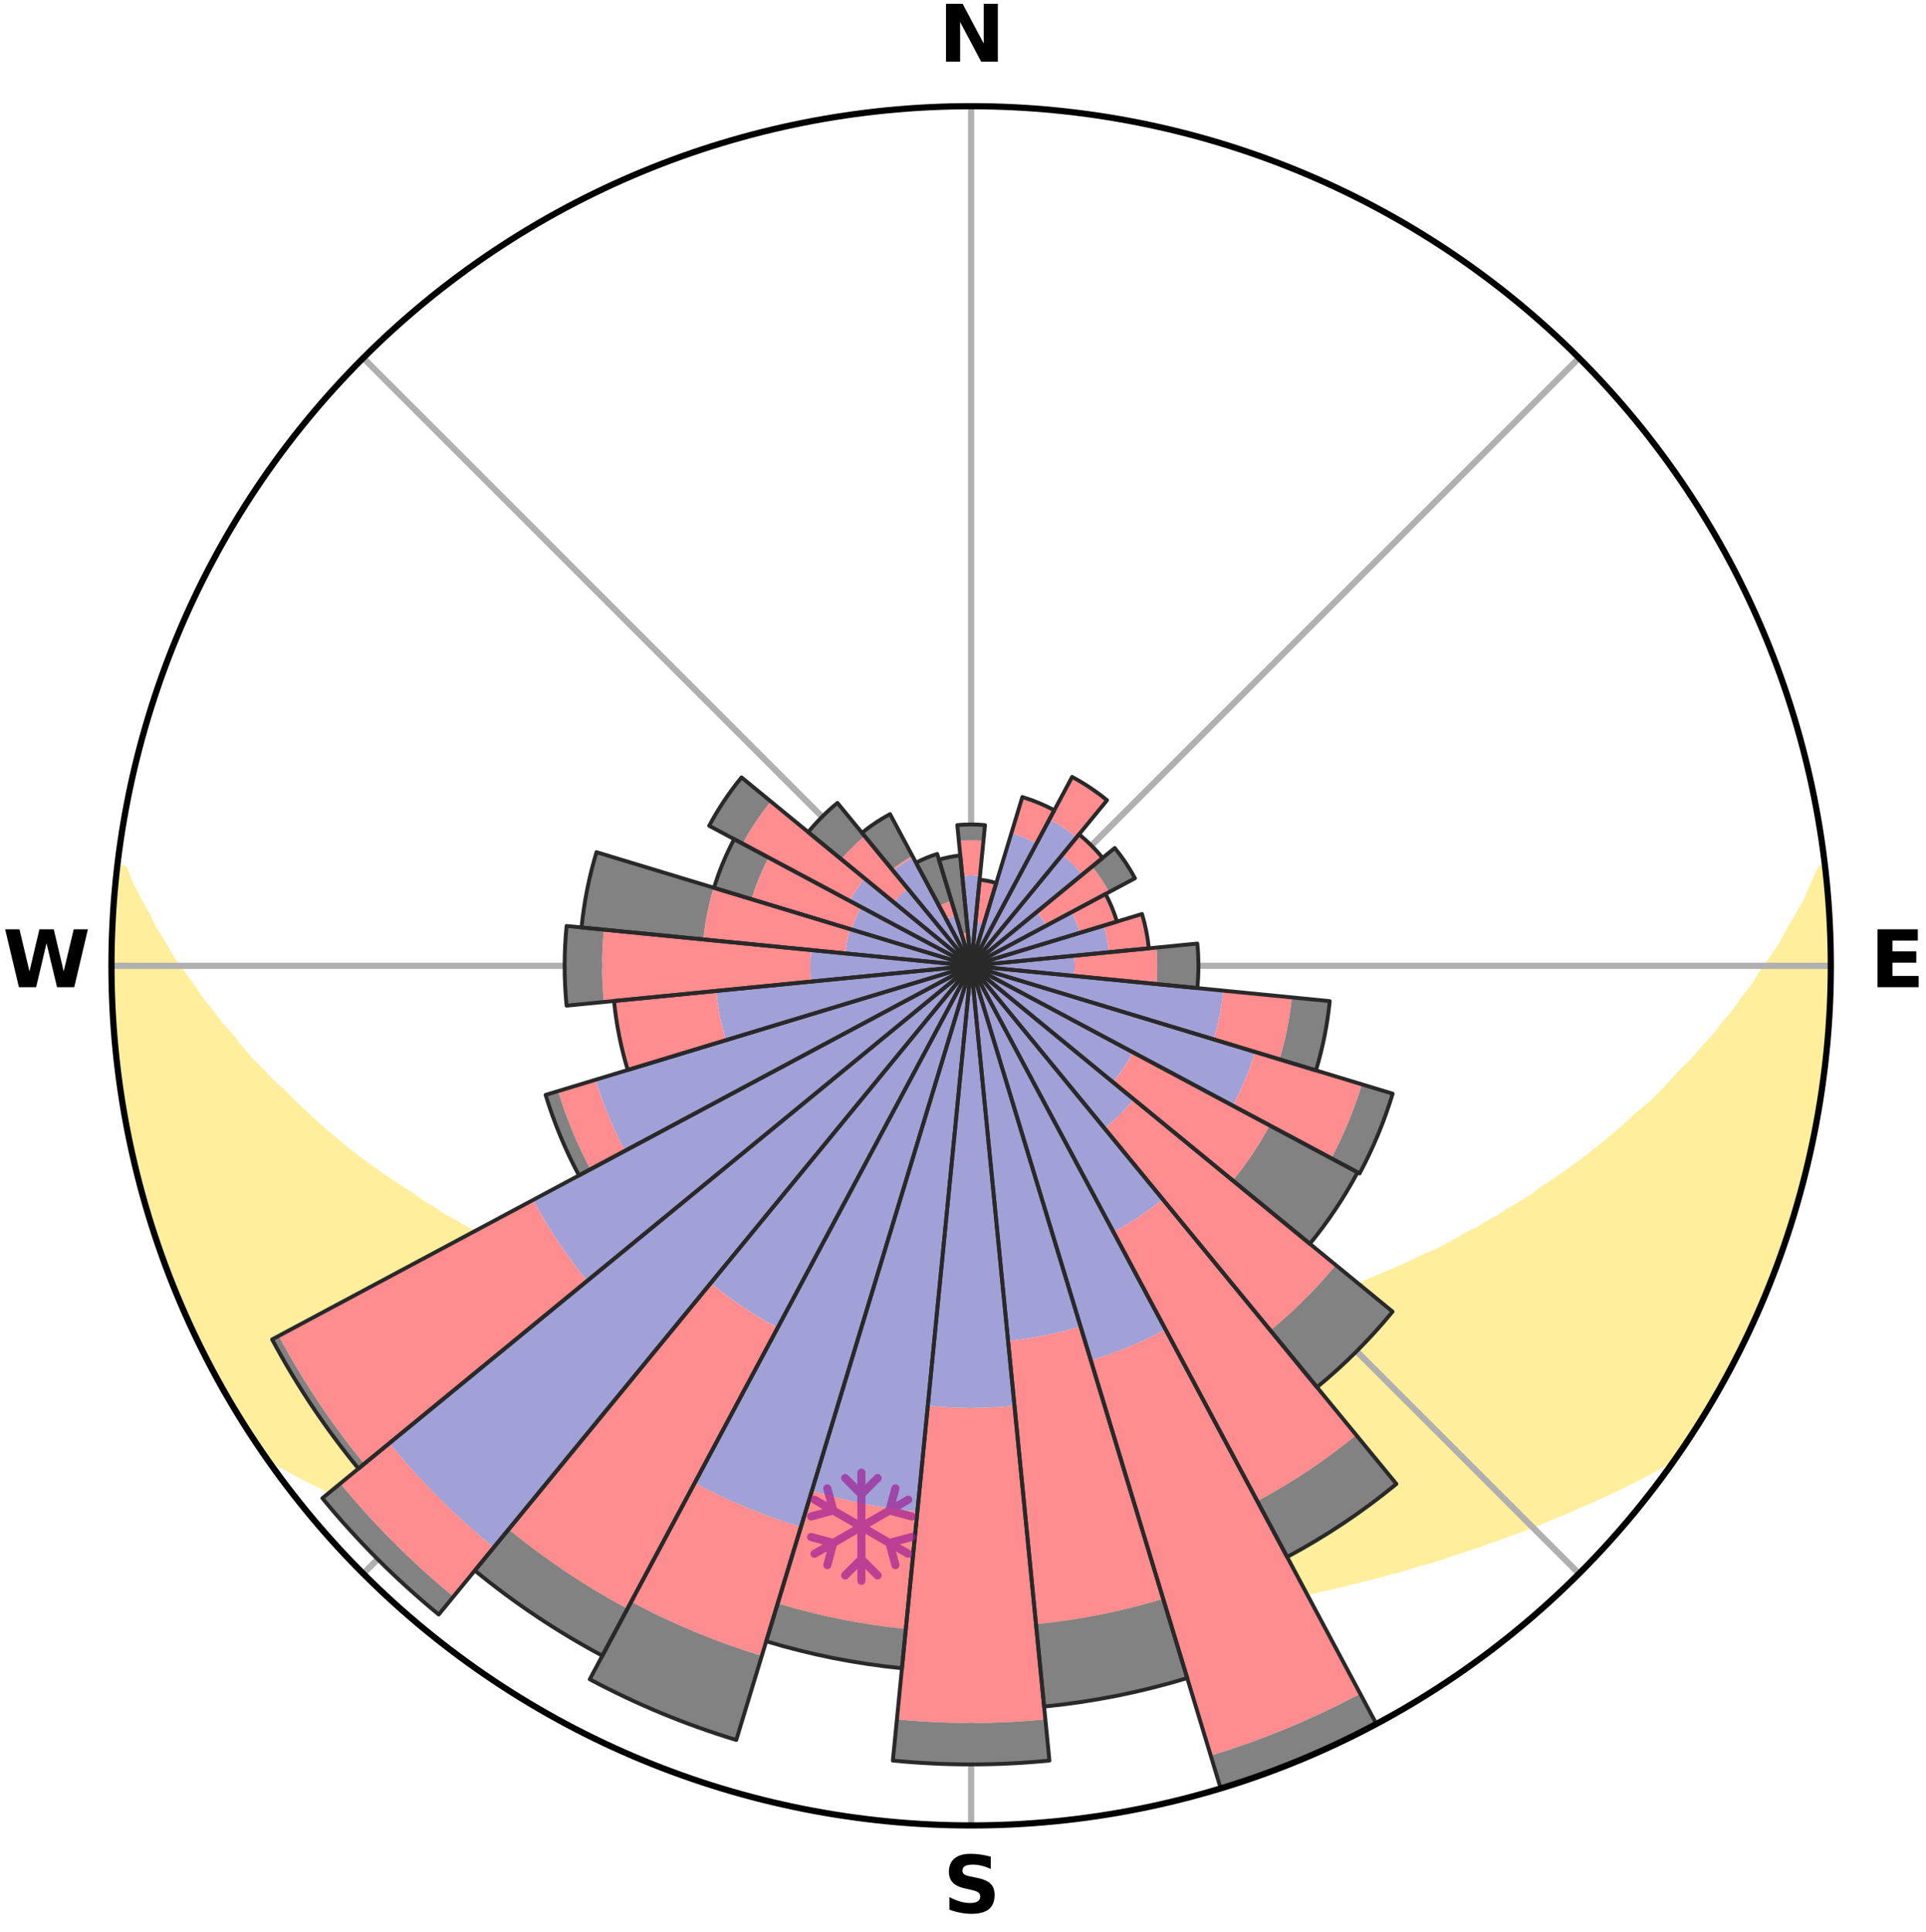 <?xml version="1.0" encoding="utf-8" standalone="no"?>
<!DOCTYPE svg PUBLIC "-//W3C//DTD SVG 1.1//EN"
  "http://www.w3.org/Graphics/SVG/1.1/DTD/svg11.dtd">
<svg xmlns:xlink="http://www.w3.org/1999/xlink" width="248.41pt" height="249.158pt" viewBox="0 0 248.41 249.158" xmlns="http://www.w3.org/2000/svg" version="1.1">
 <title>Ski Rose for La Rosière</title>
 <defs>
  <style type="text/css">*{stroke-linejoin: round; stroke-linecap: butt}</style>
 </defs>
 <g id="figure_1">
  <g id="patch_1">
   <path d="M 0 249.158 
L 248.41 249.158 
L 248.41 0 
L 0 0 
z
" style="fill: #ffffff"/>
  </g>
  <g id="axes_1">
   <g id="patch_2">
    <path d="M 236.135 124.579 
C 236.135 110.018 233.267 95.599 227.695 82.147 
C 222.122 68.695 213.955 56.471 203.659 46.175 
C 193.363 35.879 181.139 27.711 167.687 22.139 
C 154.235 16.567 139.815 13.699 125.255 13.699 
C 110.694 13.699 96.275 16.567 82.823 22.139 
C 69.371 27.711 57.147 35.879 46.851 46.175 
C 36.555 56.471 28.387 68.695 22.815 82.147 
C 17.243 95.599 14.375 110.018 14.375 124.579 
C 14.375 139.14 17.243 153.559 22.815 167.011 
C 28.387 180.463 36.555 192.687 46.851 202.983 
C 57.147 213.279 69.371 221.447 82.823 227.019 
C 96.275 232.591 110.694 235.459 125.255 235.459 
C 139.815 235.459 154.235 232.591 167.687 227.019 
C 181.139 221.447 193.363 213.279 203.659 202.983 
C 213.955 192.687 222.122 180.463 227.695 167.011 
C 233.267 153.559 236.135 139.14 236.135 124.579 
M 125.255 124.579 
C 125.255 124.579 125.255 124.579 125.255 124.579 
C 125.255 124.579 125.255 124.579 125.255 124.579 
C 125.255 124.579 125.255 124.579 125.255 124.579 
C 125.255 124.579 125.255 124.579 125.255 124.579 
C 125.255 124.579 125.255 124.579 125.255 124.579 
C 125.255 124.579 125.255 124.579 125.255 124.579 
C 125.255 124.579 125.255 124.579 125.255 124.579 
C 125.255 124.579 125.255 124.579 125.255 124.579 
C 125.255 124.579 125.255 124.579 125.255 124.579 
C 125.255 124.579 125.255 124.579 125.255 124.579 
C 125.255 124.579 125.255 124.579 125.255 124.579 
C 125.255 124.579 125.255 124.579 125.255 124.579 
C 125.255 124.579 125.255 124.579 125.255 124.579 
C 125.255 124.579 125.255 124.579 125.255 124.579 
C 125.255 124.579 125.255 124.579 125.255 124.579 
C 125.255 124.579 125.255 124.579 125.255 124.579 
z
" style="fill: #ffffff"/>
   </g>
   <g id="PolyCollection_1">
    <defs>
     <path id="m71b5c9c275" d="M 235.307 -137.118 
L 234.941 -137.076 
L 234.001 -135.05 
L 233.174 -133.073 
L 232.083 -131.113 
L 230.935 -129.193 
L 229.95 -127.321 
L 228.713 -125.482 
L 227.439 -123.687 
L 226.344 -121.932 
L 225.004 -120.224 
L 223.848 -118.549 
L 222.451 -116.93 
L 221.24 -115.337 
L 219.794 -113.808 
L 218.536 -112.298 
L 217.047 -110.861 
L 215.749 -109.436 
L 214.432 -108.051 
L 213.097 -106.707 
L 211.541 -105.45 
L 210.177 -104.191 
L 208.799 -102.973 
L 207.41 -101.795 
L 206.01 -100.658 
L 204.6 -99.562 
L 203.182 -98.505 
L 201.758 -97.488 
L 200.329 -96.51 
L 198.895 -95.572 
L 197.641 -94.596 
L 196.2 -93.731 
L 194.758 -92.904 
L 193.492 -92.031 
L 192.05 -91.276 
L 190.78 -90.469 
L 189.342 -89.783 
L 188.072 -89.039 
L 186.801 -88.326 
L 185.531 -87.642 
L 184.109 -87.085 
L 182.846 -86.46 
L 181.586 -85.864 
L 180.33 -85.295 
L 179.078 -84.752 
L 177.832 -84.236 
L 176.591 -83.744 
L 175.485 -83.173 
L 174.254 -82.73 
L 173.032 -82.31 
L 171.817 -81.912 
L 170.725 -81.43 
L 169.525 -81.075 
L 168.44 -80.633 
L 167.257 -80.318 
L 166.182 -79.915 
L 165.016 -79.637 
L 163.952 -79.27 
L 162.893 -78.921 
L 161.755 -78.692 
L 160.708 -78.376 
L 159.666 -78.075 
L 158.63 -77.789 
L 157.53 -77.618 
L 156.508 -77.36 
L 155.492 -77.116 
L 154.482 -76.885 
L 153.478 -76.666 
L 152.48 -76.46 
L 151.487 -76.265 
L 150.501 -76.081 
L 149.522 -75.907 
L 148.548 -75.744 
L 147.58 -75.59 
L 146.619 -75.445 
L 145.694 -75.234 
L 144.742 -75.109 
L 143.795 -74.991 
L 142.854 -74.881 
L 141.918 -74.778 
L 141.007 -74.62 
L 140.079 -74.532 
L 139.157 -74.451 
L 138.239 -74.374 
L 137.337 -74.255 
L 136.425 -74.193 
L 135.518 -74.134 
L 134.614 -74.08 
L 133.72 -73.996 
L 132.821 -73.954 
L 131.925 -73.915 
L 131.034 -73.856 
L 130.142 -73.828 
L 129.251 -73.803 
L 128.363 -73.769 
L 127.474 -73.753 
L 126.586 -73.736 
L 125.699 -73.731 
L 124.811 -73.731 
L 123.924 -73.74 
L 123.036 -73.759 
L 122.148 -73.777 
L 121.258 -73.798 
L 120.369 -73.841 
L 119.478 -73.873 
L 118.584 -73.907 
L 117.692 -73.975 
L 116.794 -74.02 
L 115.893 -74.069 
L 114.998 -74.163 
L 114.091 -74.224 
L 113.181 -74.289 
L 112.267 -74.359 
L 111.364 -74.489 
L 110.442 -74.573 
L 109.516 -74.663 
L 108.585 -74.759 
L 107.672 -74.928 
L 106.733 -75.04 
L 105.788 -75.16 
L 104.837 -75.287 
L 103.881 -75.423 
L 102.919 -75.567 
L 101.99 -75.802 
L 101.018 -75.967 
L 100.04 -76.143 
L 99.057 -76.328 
L 98.067 -76.525 
L 97.071 -76.732 
L 96.069 -76.952 
L 95.061 -77.185 
L 94.048 -77.43 
L 92.96 -77.59 
L 91.932 -77.862 
L 90.898 -78.148 
L 89.859 -78.45 
L 88.815 -78.767 
L 87.68 -78.997 
L 86.623 -79.346 
L 85.561 -79.714 
L 84.399 -79.993 
L 83.327 -80.396 
L 82.146 -80.712 
L 81.064 -81.153 
L 79.868 -81.508 
L 78.662 -81.884 
L 77.567 -82.388 
L 76.347 -82.808 
L 75.12 -83.251 
L 74.016 -83.822 
L 72.779 -84.313 
L 71.536 -84.829 
L 70.287 -85.371 
L 69.034 -85.939 
L 67.777 -86.535 
L 66.516 -87.159 
L 65.254 -87.81 
L 63.831 -88.398 
L 62.564 -89.11 
L 61.296 -89.852 
L 59.861 -90.537 
L 58.594 -91.343 
L 57.155 -92.097 
L 55.892 -92.969 
L 54.453 -93.794 
L 53.198 -94.732 
L 51.765 -95.631 
L 50.334 -96.567 
L 48.907 -97.543 
L 47.486 -98.558 
L 46.071 -99.613 
L 44.665 -100.707 
L 43.268 -101.842 
L 41.881 -103.017 
L 40.506 -104.233 
L 39.145 -105.489 
L 37.798 -106.786 
L 36.467 -108.123 
L 34.945 -109.466 
L 33.649 -110.889 
L 32.163 -112.323 
L 30.908 -113.83 
L 29.676 -115.376 
L 28.257 -116.945 
L 27.075 -118.574 
L 25.708 -120.233 
L 24.583 -121.943 
L 23.277 -123.689 
L 22.005 -125.48 
L 20.981 -127.31 
L 19.786 -129.184 
L 18.845 -131.087 
L 17.747 -133.04 
L 16.715 -135.03 
L 15.954 -137.032 
L 15.161 -137.123 
L 15.161 -137.123 
L 14.904 -135.205 
L 14.749 -133.276 
L 14.74 -131.338 
L 14.524 -129.414 
L 14.524 -127.479 
L 14.432 -125.546 
L 14.497 -123.612 
L 14.471 -121.678 
L 14.539 -119.745 
L 14.698 -117.817 
L 14.769 -115.884 
L 14.991 -113.962 
L 15.128 -112.032 
L 15.343 -110.109 
L 15.654 -108.199 
L 16.066 -106.307 
L 16.259 -104.378 
L 16.661 -102.485 
L 17.091 -100.6 
L 17.452 -98.698 
L 17.944 -96.827 
L 18.465 -94.964 
L 19.016 -93.11 
L 19.519 -91.241 
L 20.129 -89.405 
L 20.769 -87.579 
L 21.439 -85.764 
L 22.14 -83.961 
L 22.871 -82.17 
L 23.634 -80.393 
L 24.429 -78.63 
L 25.188 -76.85 
L 26.051 -75.118 
L 26.949 -73.404 
L 27.825 -71.679 
L 28.794 -70.004 
L 29.72 -68.305 
L 30.743 -66.662 
L 31.751 -65.01 
L 32.807 -63.389 
L 33.891 -61.787 
L 35.69 -60.693 
L 37.514 -59.655 
L 39.363 -58.672 
L 41.219 -57.734 
L 43.086 -56.844 
L 44.951 -55.993 
L 46.757 -55.13 
L 48.622 -54.358 
L 50.425 -53.568 
L 52.276 -52.863 
L 54.07 -52.141 
L 55.858 -51.45 
L 57.64 -50.791 
L 59.416 -50.161 
L 61.184 -49.562 
L 62.944 -48.99 
L 64.696 -48.446 
L 66.439 -47.928 
L 68.136 -47.387 
L 69.861 -46.92 
L 71.54 -46.424 
L 73.247 -46.004 
L 74.914 -45.559 
L 76.569 -45.132 
L 78.247 -44.776 
L 79.889 -44.396 
L 81.521 -44.031 
L 83.147 -43.69 
L 84.762 -43.363 
L 86.372 -43.06 
L 87.971 -42.767 
L 89.546 -42.455 
L 91.134 -42.203 
L 92.71 -41.96 
L 94.267 -41.699 
L 95.832 -41.493 
L 97.388 -41.293 
L 98.927 -41.078 
L 100.472 -40.913 
L 102.001 -40.727 
L 103.525 -40.556 
L 105.05 -40.42 
L 106.565 -40.275 
L 108.076 -40.144 
L 109.588 -40.049 
L 111.091 -39.942 
L 112.592 -39.848 
L 114.089 -39.765 
L 115.585 -39.704 
L 117.076 -39.644 
L 118.566 -39.595 
L 120.055 -39.558 
L 121.542 -39.532 
L 123.028 -39.525 
L 124.513 -39.518 
L 125.997 -39.516 
L 127.482 -39.52 
L 128.968 -39.536 
L 130.455 -39.563 
L 131.943 -39.596 
L 133.433 -39.644 
L 134.925 -39.704 
L 136.419 -39.775 
L 137.916 -39.859 
L 139.42 -39.933 
L 140.923 -40.039 
L 142.43 -40.159 
L 143.945 -40.272 
L 145.461 -40.416 
L 146.98 -40.574 
L 148.513 -40.714 
L 150.042 -40.899 
L 151.584 -41.072 
L 153.124 -41.286 
L 154.682 -41.478 
L 156.233 -41.723 
L 157.803 -41.952 
L 159.383 -42.187 
L 160.952 -42.482 
L 162.543 -42.758 
L 164.146 -43.043 
L 165.753 -43.353 
L 167.372 -43.673 
L 168.995 -44.02 
L 170.63 -44.378 
L 172.269 -44.764 
L 173.92 -45.164 
L 175.574 -45.593 
L 177.271 -45.991 
L 178.946 -46.458 
L 180.662 -46.901 
L 182.347 -47.423 
L 184.081 -47.915 
L 185.825 -48.432 
L 187.536 -49.026 
L 189.295 -49.598 
L 191.062 -50.198 
L 192.836 -50.827 
L 194.617 -51.486 
L 196.454 -52.126 
L 198.248 -52.849 
L 200.046 -53.605 
L 201.908 -54.34 
L 203.712 -55.166 
L 205.576 -55.979 
L 207.445 -56.826 
L 209.308 -57.72 
L 211.169 -58.655 
L 213.013 -59.641 
L 214.841 -60.678 
L 216.615 -61.789 
L 217.693 -63.396 
L 218.77 -65.003 
L 219.793 -66.646 
L 220.787 -68.306 
L 221.718 -70.003 
L 222.688 -71.677 
L 223.535 -73.417 
L 224.414 -75.14 
L 225.249 -76.885 
L 226.131 -78.607 
L 226.884 -80.39 
L 227.665 -82.159 
L 228.376 -83.959 
L 229.093 -85.756 
L 229.763 -87.571 
L 230.387 -89.402 
L 230.964 -91.249 
L 231.496 -93.109 
L 232.092 -94.951 
L 232.539 -96.833 
L 233.062 -98.697 
L 233.474 -100.587 
L 233.789 -102.498 
L 234.238 -104.38 
L 234.611 -106.279 
L 234.835 -108.202 
L 235.134 -110.113 
L 235.399 -112.03 
L 235.496 -113.964 
L 235.71 -115.886 
L 235.866 -117.814 
L 236.006 -119.744 
L 236.092 -121.677 
L 235.995 -123.613 
L 236.028 -125.546 
L 236.01 -127.479 
L 235.975 -129.413 
L 235.907 -131.347 
L 235.788 -133.278 
L 235.491 -135.194 
L 235.307 -137.118 
z
" style="stroke: #ffee9c"/>
    </defs>
    <g clip-path="url(#p2b60a3c5d6)">
     <use xlink:href="#m71b5c9c275" x="0" y="249.158" style="fill: #ffee9c; stroke: #ffee9c"/>
    </g>
   </g>
   <g id="matplotlib.axis_1">
    <g id="xtick_1">
     <g id="line2d_1">
      <path d="M 125.255 124.579 
L 125.255 13.699 
" clip-path="url(#p2b60a3c5d6)" style="fill: none; stroke: #b0b0b0; stroke-width: 0.8; stroke-linecap: square"/>
     </g>
     <g id="text_1">
      <!-- N -->
      <g transform="translate(121.07 7.958) scale(0.1 -0.1)">
       <defs>
        <path id="DejaVuSans-Bold-4e" d="M 588 4666 
L 1931 4666 
L 3628 1466 
L 3628 4666 
L 4769 4666 
L 4769 0 
L 3425 0 
L 1728 3200 
L 1728 0 
L 588 0 
L 588 4666 
z
" transform="scale(0.016)"/>
       </defs>
       <use xlink:href="#DejaVuSans-Bold-4e"/>
      </g>
     </g>
    </g>
    <g id="xtick_2">
     <g id="line2d_2">
      <path d="M 125.255 124.579 
L 203.659 46.175 
" clip-path="url(#p2b60a3c5d6)" style="fill: none; stroke: #b0b0b0; stroke-width: 0.8; stroke-linecap: square"/>
     </g>
    </g>
    <g id="xtick_3">
     <g id="line2d_3">
      <path d="M 125.255 124.579 
L 236.135 124.579 
" clip-path="url(#p2b60a3c5d6)" style="fill: none; stroke: #b0b0b0; stroke-width: 0.8; stroke-linecap: square"/>
     </g>
     <g id="text_2">
      <!-- E -->
      <g transform="translate(241.219 127.338) scale(0.1 -0.1)">
       <defs>
        <path id="DejaVuSans-Bold-45" d="M 588 4666 
L 3834 4666 
L 3834 3756 
L 1791 3756 
L 1791 2888 
L 3713 2888 
L 3713 1978 
L 1791 1978 
L 1791 909 
L 3903 909 
L 3903 0 
L 588 0 
L 588 4666 
z
" transform="scale(0.016)"/>
       </defs>
       <use xlink:href="#DejaVuSans-Bold-45"/>
      </g>
     </g>
    </g>
    <g id="xtick_4">
     <g id="line2d_4">
      <path d="M 125.255 124.579 
L 203.659 202.983 
" clip-path="url(#p2b60a3c5d6)" style="fill: none; stroke: #b0b0b0; stroke-width: 0.8; stroke-linecap: square"/>
     </g>
    </g>
    <g id="xtick_5">
     <g id="line2d_5">
      <path d="M 125.255 124.579 
L 125.255 235.459 
" clip-path="url(#p2b60a3c5d6)" style="fill: none; stroke: #b0b0b0; stroke-width: 0.8; stroke-linecap: square"/>
     </g>
     <g id="text_3">
      <!-- S -->
      <g transform="translate(121.654 246.718) scale(0.1 -0.1)">
       <defs>
        <path id="DejaVuSans-Bold-53" d="M 3834 4519 
L 3834 3531 
Q 3450 3703 3084 3790 
Q 2719 3878 2394 3878 
Q 1963 3878 1756 3759 
Q 1550 3641 1550 3391 
Q 1550 3203 1689 3098 
Q 1828 2994 2194 2919 
L 2706 2816 
Q 3484 2659 3812 2340 
Q 4141 2022 4141 1434 
Q 4141 663 3683 286 
Q 3225 -91 2284 -91 
Q 1841 -91 1394 -6 
Q 947 78 500 244 
L 500 1259 
Q 947 1022 1364 901 
Q 1781 781 2169 781 
Q 2563 781 2772 912 
Q 2981 1044 2981 1288 
Q 2981 1506 2839 1625 
Q 2697 1744 2272 1838 
L 1806 1941 
Q 1106 2091 782 2419 
Q 459 2747 459 3303 
Q 459 4000 909 4375 
Q 1359 4750 2203 4750 
Q 2588 4750 2994 4692 
Q 3400 4634 3834 4519 
z
" transform="scale(0.016)"/>
       </defs>
       <use xlink:href="#DejaVuSans-Bold-53"/>
      </g>
     </g>
    </g>
    <g id="xtick_6">
     <g id="line2d_6">
      <path d="M 125.255 124.579 
L 46.851 202.983 
" clip-path="url(#p2b60a3c5d6)" style="fill: none; stroke: #b0b0b0; stroke-width: 0.8; stroke-linecap: square"/>
     </g>
    </g>
    <g id="xtick_7">
     <g id="line2d_7">
      <path d="M 125.255 124.579 
L 14.375 124.579 
" clip-path="url(#p2b60a3c5d6)" style="fill: none; stroke: #b0b0b0; stroke-width: 0.8; stroke-linecap: square"/>
     </g>
     <g id="text_4">
      <!-- W -->
      <g transform="translate(0.36 127.338) scale(0.1 -0.1)">
       <defs>
        <path id="DejaVuSans-Bold-57" d="M 191 4666 
L 1344 4666 
L 2150 1275 
L 2950 4666 
L 4109 4666 
L 4909 1275 
L 5716 4666 
L 6859 4666 
L 5759 0 
L 4372 0 
L 3525 3547 
L 2688 0 
L 1300 0 
L 191 4666 
z
" transform="scale(0.016)"/>
       </defs>
       <use xlink:href="#DejaVuSans-Bold-57"/>
      </g>
     </g>
    </g>
    <g id="xtick_8">
     <g id="line2d_8">
      <path d="M 125.255 124.579 
L 46.851 46.175 
" clip-path="url(#p2b60a3c5d6)" style="fill: none; stroke: #b0b0b0; stroke-width: 0.8; stroke-linecap: square"/>
     </g>
    </g>
   </g>
   <g id="matplotlib.axis_2"/>
   <g id="patch_3">
    <path d="M 125.255 124.579 
C 125.255 124.579 125.255 124.579 125.255 124.579 
C 125.255 124.579 125.255 124.579 125.255 124.579 
L 125.255 124.579 
C 125.255 124.579 125.255 124.579 125.255 124.579 
C 125.255 124.579 125.255 124.579 125.255 124.579 
z
" clip-path="url(#p2b60a3c5d6)" style="fill: #d9d9d9"/>
   </g>
   <g id="patch_4">
    <path d="M 125.255 124.579 
C 125.255 124.579 125.255 124.579 125.255 124.579 
C 125.255 124.579 125.255 124.579 125.255 124.579 
L 125.255 124.579 
C 125.255 124.579 125.255 124.579 125.255 124.579 
C 125.255 124.579 125.255 124.579 125.255 124.579 
z
" clip-path="url(#p2b60a3c5d6)" style="fill: #d9d9d9"/>
   </g>
   <g id="patch_5">
    <path d="M 125.255 124.579 
C 125.255 124.579 125.255 124.579 125.255 124.579 
C 125.255 124.579 125.255 124.579 125.255 124.579 
L 125.255 124.579 
C 125.255 124.579 125.255 124.579 125.255 124.579 
C 125.255 124.579 125.255 124.579 125.255 124.579 
z
" clip-path="url(#p2b60a3c5d6)" style="fill: #d9d9d9"/>
   </g>
   <g id="patch_6">
    <path d="M 125.255 124.579 
C 125.255 124.579 125.255 124.579 125.255 124.579 
C 125.255 124.579 125.255 124.579 125.255 124.579 
L 125.255 124.579 
C 125.255 124.579 125.255 124.579 125.255 124.579 
C 125.255 124.579 125.255 124.579 125.255 124.579 
z
" clip-path="url(#p2b60a3c5d6)" style="fill: #d9d9d9"/>
   </g>
   <g id="patch_7">
    <path d="M 125.255 124.579 
C 125.255 124.579 125.255 124.579 125.255 124.579 
C 125.255 124.579 125.255 124.579 125.255 124.579 
L 125.255 124.579 
C 125.255 124.579 125.255 124.579 125.255 124.579 
C 125.255 124.579 125.255 124.579 125.255 124.579 
z
" clip-path="url(#p2b60a3c5d6)" style="fill: #d9d9d9"/>
   </g>
   <g id="patch_8">
    <path d="M 125.255 124.579 
C 125.255 124.579 125.255 124.579 125.255 124.579 
C 125.255 124.579 125.255 124.579 125.255 124.579 
L 125.255 124.579 
C 125.255 124.579 125.255 124.579 125.255 124.579 
C 125.255 124.579 125.255 124.579 125.255 124.579 
z
" clip-path="url(#p2b60a3c5d6)" style="fill: #d9d9d9"/>
   </g>
   <g id="patch_9">
    <path d="M 125.255 124.579 
C 125.255 124.579 125.255 124.579 125.255 124.579 
C 125.255 124.579 125.255 124.579 125.255 124.579 
L 125.255 124.579 
C 125.255 124.579 125.255 124.579 125.255 124.579 
C 125.255 124.579 125.255 124.579 125.255 124.579 
z
" clip-path="url(#p2b60a3c5d6)" style="fill: #d9d9d9"/>
   </g>
   <g id="patch_10">
    <path d="M 125.255 124.579 
C 125.255 124.579 125.255 124.579 125.255 124.579 
C 125.255 124.579 125.255 124.579 125.255 124.579 
L 125.255 124.579 
C 125.255 124.579 125.255 124.579 125.255 124.579 
C 125.255 124.579 125.255 124.579 125.255 124.579 
z
" clip-path="url(#p2b60a3c5d6)" style="fill: #d9d9d9"/>
   </g>
   <g id="patch_11">
    <path d="M 125.255 124.579 
C 125.255 124.579 125.255 124.579 125.255 124.579 
C 125.255 124.579 125.255 124.579 125.255 124.579 
L 125.255 124.579 
C 125.255 124.579 125.255 124.579 125.255 124.579 
C 125.255 124.579 125.255 124.579 125.255 124.579 
z
" clip-path="url(#p2b60a3c5d6)" style="fill: #d9d9d9"/>
   </g>
   <g id="patch_12">
    <path d="M 125.255 124.579 
C 125.255 124.579 125.255 124.579 125.255 124.579 
C 125.255 124.579 125.255 124.579 125.255 124.579 
L 125.255 124.579 
C 125.255 124.579 125.255 124.579 125.255 124.579 
C 125.255 124.579 125.255 124.579 125.255 124.579 
z
" clip-path="url(#p2b60a3c5d6)" style="fill: #d9d9d9"/>
   </g>
   <g id="patch_13">
    <path d="M 125.255 124.579 
C 125.255 124.579 125.255 124.579 125.255 124.579 
C 125.255 124.579 125.255 124.579 125.255 124.579 
L 125.255 124.579 
C 125.255 124.579 125.255 124.579 125.255 124.579 
C 125.255 124.579 125.255 124.579 125.255 124.579 
z
" clip-path="url(#p2b60a3c5d6)" style="fill: #d9d9d9"/>
   </g>
   <g id="patch_14">
    <path d="M 125.255 124.579 
C 125.255 124.579 125.255 124.579 125.255 124.579 
C 125.255 124.579 125.255 124.579 125.255 124.579 
L 125.255 124.579 
C 125.255 124.579 125.255 124.579 125.255 124.579 
C 125.255 124.579 125.255 124.579 125.255 124.579 
z
" clip-path="url(#p2b60a3c5d6)" style="fill: #d9d9d9"/>
   </g>
   <g id="patch_15">
    <path d="M 125.255 124.579 
C 125.255 124.579 125.255 124.579 125.255 124.579 
C 125.255 124.579 125.255 124.579 125.255 124.579 
L 125.255 124.579 
C 125.255 124.579 125.255 124.579 125.255 124.579 
C 125.255 124.579 125.255 124.579 125.255 124.579 
z
" clip-path="url(#p2b60a3c5d6)" style="fill: #d9d9d9"/>
   </g>
   <g id="patch_16">
    <path d="M 125.255 124.579 
C 125.255 124.579 125.255 124.579 125.255 124.579 
C 125.255 124.579 125.255 124.579 125.255 124.579 
L 125.255 124.579 
C 125.255 124.579 125.255 124.579 125.255 124.579 
C 125.255 124.579 125.255 124.579 125.255 124.579 
z
" clip-path="url(#p2b60a3c5d6)" style="fill: #d9d9d9"/>
   </g>
   <g id="patch_17">
    <path d="M 125.255 124.579 
C 125.255 124.579 125.255 124.579 125.255 124.579 
C 125.255 124.579 125.255 124.579 125.255 124.579 
L 125.255 124.579 
C 125.255 124.579 125.255 124.579 125.255 124.579 
C 125.255 124.579 125.255 124.579 125.255 124.579 
z
" clip-path="url(#p2b60a3c5d6)" style="fill: #d9d9d9"/>
   </g>
   <g id="patch_18">
    <path d="M 125.255 124.579 
C 125.255 124.579 125.255 124.579 125.255 124.579 
C 125.255 124.579 125.255 124.579 125.255 124.579 
L 125.255 124.579 
C 125.255 124.579 125.255 124.579 125.255 124.579 
C 125.255 124.579 125.255 124.579 125.255 124.579 
z
" clip-path="url(#p2b60a3c5d6)" style="fill: #d9d9d9"/>
   </g>
   <g id="patch_19">
    <path d="M 125.255 124.579 
C 125.255 124.579 125.255 124.579 125.255 124.579 
C 125.255 124.579 125.255 124.579 125.255 124.579 
L 125.255 124.579 
C 125.255 124.579 125.255 124.579 125.255 124.579 
C 125.255 124.579 125.255 124.579 125.255 124.579 
z
" clip-path="url(#p2b60a3c5d6)" style="fill: #d9d9d9"/>
   </g>
   <g id="patch_20">
    <path d="M 125.255 124.579 
C 125.255 124.579 125.255 124.579 125.255 124.579 
C 125.255 124.579 125.255 124.579 125.255 124.579 
L 125.255 124.579 
C 125.255 124.579 125.255 124.579 125.255 124.579 
C 125.255 124.579 125.255 124.579 125.255 124.579 
z
" clip-path="url(#p2b60a3c5d6)" style="fill: #d9d9d9"/>
   </g>
   <g id="patch_21">
    <path d="M 125.255 124.579 
C 125.255 124.579 125.255 124.579 125.255 124.579 
C 125.255 124.579 125.255 124.579 125.255 124.579 
L 125.255 124.579 
C 125.255 124.579 125.255 124.579 125.255 124.579 
C 125.255 124.579 125.255 124.579 125.255 124.579 
z
" clip-path="url(#p2b60a3c5d6)" style="fill: #d9d9d9"/>
   </g>
   <g id="patch_22">
    <path d="M 125.255 124.579 
C 125.255 124.579 125.255 124.579 125.255 124.579 
C 125.255 124.579 125.255 124.579 125.255 124.579 
L 125.255 124.579 
C 125.255 124.579 125.255 124.579 125.255 124.579 
C 125.255 124.579 125.255 124.579 125.255 124.579 
z
" clip-path="url(#p2b60a3c5d6)" style="fill: #d9d9d9"/>
   </g>
   <g id="patch_23">
    <path d="M 125.255 124.579 
C 125.255 124.579 125.255 124.579 125.255 124.579 
C 125.255 124.579 125.255 124.579 125.255 124.579 
L 125.255 124.579 
C 125.255 124.579 125.255 124.579 125.255 124.579 
C 125.255 124.579 125.255 124.579 125.255 124.579 
z
" clip-path="url(#p2b60a3c5d6)" style="fill: #d9d9d9"/>
   </g>
   <g id="patch_24">
    <path d="M 125.255 124.579 
C 125.255 124.579 125.255 124.579 125.255 124.579 
C 125.255 124.579 125.255 124.579 125.255 124.579 
L 125.255 124.579 
C 125.255 124.579 125.255 124.579 125.255 124.579 
C 125.255 124.579 125.255 124.579 125.255 124.579 
z
" clip-path="url(#p2b60a3c5d6)" style="fill: #d9d9d9"/>
   </g>
   <g id="patch_25">
    <path d="M 125.255 124.579 
C 125.255 124.579 125.255 124.579 125.255 124.579 
C 125.255 124.579 125.255 124.579 125.255 124.579 
L 125.255 124.579 
C 125.255 124.579 125.255 124.579 125.255 124.579 
C 125.255 124.579 125.255 124.579 125.255 124.579 
z
" clip-path="url(#p2b60a3c5d6)" style="fill: #d9d9d9"/>
   </g>
   <g id="patch_26">
    <path d="M 125.255 124.579 
C 125.255 124.579 125.255 124.579 125.255 124.579 
C 125.255 124.579 125.255 124.579 125.255 124.579 
L 125.255 124.579 
C 125.255 124.579 125.255 124.579 125.255 124.579 
C 125.255 124.579 125.255 124.579 125.255 124.579 
z
" clip-path="url(#p2b60a3c5d6)" style="fill: #d9d9d9"/>
   </g>
   <g id="patch_27">
    <path d="M 125.255 124.579 
C 125.255 124.579 125.255 124.579 125.255 124.579 
C 125.255 124.579 125.255 124.579 125.255 124.579 
L 125.255 124.579 
C 125.255 124.579 125.255 124.579 125.255 124.579 
C 125.255 124.579 125.255 124.579 125.255 124.579 
z
" clip-path="url(#p2b60a3c5d6)" style="fill: #d9d9d9"/>
   </g>
   <g id="patch_28">
    <path d="M 125.255 124.579 
C 125.255 124.579 125.255 124.579 125.255 124.579 
C 125.255 124.579 125.255 124.579 125.255 124.579 
L 125.255 124.579 
C 125.255 124.579 125.255 124.579 125.255 124.579 
C 125.255 124.579 125.255 124.579 125.255 124.579 
z
" clip-path="url(#p2b60a3c5d6)" style="fill: #d9d9d9"/>
   </g>
   <g id="patch_29">
    <path d="M 125.255 124.579 
C 125.255 124.579 125.255 124.579 125.255 124.579 
C 125.255 124.579 125.255 124.579 125.255 124.579 
L 125.255 124.579 
C 125.255 124.579 125.255 124.579 125.255 124.579 
C 125.255 124.579 125.255 124.579 125.255 124.579 
z
" clip-path="url(#p2b60a3c5d6)" style="fill: #d9d9d9"/>
   </g>
   <g id="patch_30">
    <path d="M 125.255 124.579 
C 125.255 124.579 125.255 124.579 125.255 124.579 
C 125.255 124.579 125.255 124.579 125.255 124.579 
L 125.255 124.579 
C 125.255 124.579 125.255 124.579 125.255 124.579 
C 125.255 124.579 125.255 124.579 125.255 124.579 
z
" clip-path="url(#p2b60a3c5d6)" style="fill: #d9d9d9"/>
   </g>
   <g id="patch_31">
    <path d="M 125.255 124.579 
C 125.255 124.579 125.255 124.579 125.255 124.579 
C 125.255 124.579 125.255 124.579 125.255 124.579 
L 125.255 124.579 
C 125.255 124.579 125.255 124.579 125.255 124.579 
C 125.255 124.579 125.255 124.579 125.255 124.579 
z
" clip-path="url(#p2b60a3c5d6)" style="fill: #d9d9d9"/>
   </g>
   <g id="patch_32">
    <path d="M 125.255 124.579 
C 125.255 124.579 125.255 124.579 125.255 124.579 
C 125.255 124.579 125.255 124.579 125.255 124.579 
L 125.255 124.579 
C 125.255 124.579 125.255 124.579 125.255 124.579 
C 125.255 124.579 125.255 124.579 125.255 124.579 
z
" clip-path="url(#p2b60a3c5d6)" style="fill: #d9d9d9"/>
   </g>
   <g id="patch_33">
    <path d="M 125.255 124.579 
C 125.255 124.579 125.255 124.579 125.255 124.579 
C 125.255 124.579 125.255 124.579 125.255 124.579 
L 125.255 124.579 
C 125.255 124.579 125.255 124.579 125.255 124.579 
C 125.255 124.579 125.255 124.579 125.255 124.579 
z
" clip-path="url(#p2b60a3c5d6)" style="fill: #d9d9d9"/>
   </g>
   <g id="patch_34">
    <path d="M 125.255 124.579 
C 125.255 124.579 125.255 124.579 125.255 124.579 
C 125.255 124.579 125.255 124.579 125.255 124.579 
L 125.255 124.579 
C 125.255 124.579 125.255 124.579 125.255 124.579 
C 125.255 124.579 125.255 124.579 125.255 124.579 
z
" clip-path="url(#p2b60a3c5d6)" style="fill: #d9d9d9"/>
   </g>
   <g id="patch_35">
    <path d="M 125.255 124.579 
C 125.255 124.579 125.255 124.579 125.255 124.579 
C 125.255 124.579 125.255 124.579 125.255 124.579 
L 126.399 112.958 
C 126.019 112.921 125.637 112.902 125.255 112.902 
C 124.873 112.902 124.491 112.921 124.11 112.958 
z
" clip-path="url(#p2b60a3c5d6)" style="fill: #a1a1d8"/>
   </g>
   <g id="patch_36">
    <path d="M 125.255 124.579 
C 125.255 124.579 125.255 124.579 125.255 124.579 
C 125.255 124.579 125.255 124.579 125.255 124.579 
L 126.897 119.167 
C 126.719 119.113 126.54 119.068 126.358 119.032 
C 126.177 118.996 125.993 118.969 125.809 118.951 
z
" clip-path="url(#p2b60a3c5d6)" style="fill: #a1a1d8"/>
   </g>
   <g id="patch_37">
    <path d="M 125.255 124.579 
C 125.255 124.579 125.255 124.579 125.255 124.579 
C 125.255 124.579 125.255 124.579 125.255 124.579 
L 133.696 108.786 
C 133.179 108.51 132.649 108.259 132.108 108.035 
C 131.566 107.81 131.014 107.613 130.453 107.443 
z
" clip-path="url(#p2b60a3c5d6)" style="fill: #a1a1d8"/>
   </g>
   <g id="patch_38">
    <path d="M 125.255 124.579 
C 125.255 124.579 125.255 124.579 125.255 124.579 
C 125.255 124.579 125.255 124.579 125.255 124.579 
L 138.854 108.008 
C 138.312 107.563 137.748 107.144 137.165 106.755 
C 136.581 106.365 135.979 106.004 135.36 105.673 
z
" clip-path="url(#p2b60a3c5d6)" style="fill: #a1a1d8"/>
   </g>
   <g id="patch_39">
    <path d="M 125.255 124.579 
C 125.255 124.579 125.255 124.579 125.255 124.579 
C 125.255 124.579 125.255 124.579 125.255 124.579 
L 139.58 112.823 
C 139.195 112.354 138.787 111.904 138.358 111.476 
C 137.929 111.047 137.48 110.639 137.011 110.254 
z
" clip-path="url(#p2b60a3c5d6)" style="fill: #a1a1d8"/>
   </g>
   <g id="patch_40">
    <path d="M 125.255 124.579 
C 125.255 124.579 125.255 124.579 125.255 124.579 
C 125.255 124.579 125.255 124.579 125.255 124.579 
L 134.93 119.407 
C 134.761 119.091 134.576 118.783 134.377 118.484 
C 134.177 118.185 133.963 117.897 133.735 117.619 
z
" clip-path="url(#p2b60a3c5d6)" style="fill: #a1a1d8"/>
   </g>
   <g id="patch_41">
    <path d="M 125.255 124.579 
C 125.255 124.579 125.255 124.579 125.255 124.579 
C 125.255 124.579 125.255 124.579 125.255 124.579 
L 139.302 120.318 
C 139.162 119.858 139 119.406 138.816 118.962 
C 138.632 118.518 138.427 118.083 138.2 117.659 
z
" clip-path="url(#p2b60a3c5d6)" style="fill: #a1a1d8"/>
   </g>
   <g id="patch_42">
    <path d="M 125.255 124.579 
C 125.255 124.579 125.255 124.579 125.255 124.579 
C 125.255 124.579 125.255 124.579 125.255 124.579 
L 143.029 122.828 
C 142.972 122.247 142.886 121.668 142.772 121.095 
C 142.658 120.521 142.516 119.954 142.346 119.394 
z
" clip-path="url(#p2b60a3c5d6)" style="fill: #a1a1d8"/>
   </g>
   <g id="patch_43">
    <path d="M 125.255 124.579 
C 125.255 124.579 125.255 124.579 125.255 124.579 
C 125.255 124.579 125.255 124.579 125.255 124.579 
L 138.548 125.888 
C 138.591 125.453 138.613 125.016 138.613 124.579 
C 138.613 124.142 138.591 123.705 138.548 123.27 
z
" clip-path="url(#p2b60a3c5d6)" style="fill: #a1a1d8"/>
   </g>
   <g id="patch_44">
    <path d="M 125.255 124.579 
C 125.255 124.579 125.255 124.579 125.255 124.579 
C 125.255 124.579 125.255 124.579 125.255 124.579 
L 156.529 134.066 
C 156.84 133.042 157.1 132.004 157.308 130.955 
C 157.517 129.906 157.674 128.847 157.779 127.782 
z
" clip-path="url(#p2b60a3c5d6)" style="fill: #a1a1d8"/>
   </g>
   <g id="patch_45">
    <path d="M 125.255 124.579 
C 125.255 124.579 125.255 124.579 125.255 124.579 
C 125.255 124.579 125.255 124.579 125.255 124.579 
L 159.005 142.619 
C 159.596 141.514 160.131 140.381 160.611 139.224 
C 161.09 138.067 161.512 136.887 161.876 135.688 
z
" clip-path="url(#p2b60a3c5d6)" style="fill: #a1a1d8"/>
   </g>
   <g id="patch_46">
    <path d="M 125.255 124.579 
C 125.255 124.579 125.255 124.579 125.255 124.579 
C 125.255 124.579 125.255 124.579 125.255 124.579 
L 143.557 139.599 
C 144.048 139 144.51 138.377 144.941 137.733 
C 145.371 137.088 145.77 136.423 146.135 135.74 
z
" clip-path="url(#p2b60a3c5d6)" style="fill: #a1a1d8"/>
   </g>
   <g id="patch_47">
    <path d="M 125.255 124.579 
C 125.255 124.579 125.255 124.579 125.255 124.579 
C 125.255 124.579 125.255 124.579 125.255 124.579 
L 142.471 145.557 
C 143.158 144.993 143.816 144.397 144.444 143.768 
C 145.072 143.14 145.669 142.482 146.233 141.795 
z
" clip-path="url(#p2b60a3c5d6)" style="fill: #a1a1d8"/>
   </g>
   <g id="patch_48">
    <path d="M 125.255 124.579 
C 125.255 124.579 125.255 124.579 125.255 124.579 
C 125.255 124.579 125.255 124.579 125.255 124.579 
L 143.613 158.925 
C 144.738 158.324 145.832 157.669 146.891 156.961 
C 147.951 156.252 148.976 155.493 149.961 154.684 
z
" clip-path="url(#p2b60a3c5d6)" style="fill: #a1a1d8"/>
   </g>
   <g id="patch_49">
    <path d="M 125.255 124.579 
C 125.255 124.579 125.255 124.579 125.255 124.579 
C 125.255 124.579 125.255 124.579 125.255 124.579 
L 140.697 175.484 
C 142.363 174.978 144.003 174.391 145.612 173.725 
C 147.22 173.059 148.795 172.314 150.331 171.493 
z
" clip-path="url(#p2b60a3c5d6)" style="fill: #a1a1d8"/>
   </g>
   <g id="patch_50">
    <path d="M 125.255 124.579 
C 125.255 124.579 125.255 124.579 125.255 124.579 
C 125.255 124.579 125.255 124.579 125.255 124.579 
L 130.021 172.969 
C 131.605 172.813 133.18 172.579 134.741 172.269 
C 136.302 171.958 137.847 171.571 139.37 171.109 
z
" clip-path="url(#p2b60a3c5d6)" style="fill: #a1a1d8"/>
   </g>
   <g id="patch_51">
    <path d="M 125.255 124.579 
C 125.255 124.579 125.255 124.579 125.255 124.579 
C 125.255 124.579 125.255 124.579 125.255 124.579 
L 119.664 181.34 
C 121.522 181.523 123.388 181.615 125.255 181.615 
C 127.122 181.615 128.987 181.523 130.845 181.34 
z
" clip-path="url(#p2b60a3c5d6)" style="fill: #a1a1d8"/>
   </g>
   <g id="patch_52">
    <path d="M 125.255 124.579 
C 125.255 124.579 125.255 124.579 125.255 124.579 
C 125.255 124.579 125.255 124.579 125.255 124.579 
L 104.714 192.293 
C 106.93 192.966 109.178 193.529 111.45 193.981 
C 113.722 194.432 116.014 194.772 118.319 194.999 
z
" clip-path="url(#p2b60a3c5d6)" style="fill: #a1a1d8"/>
   </g>
   <g id="patch_53">
    <path d="M 125.255 124.579 
C 125.255 124.579 125.255 124.579 125.255 124.579 
C 125.255 124.579 125.255 124.579 125.255 124.579 
L 89.592 191.299 
C 91.776 192.466 94.016 193.526 96.304 194.473 
C 98.591 195.421 100.924 196.256 103.294 196.975 
z
" clip-path="url(#p2b60a3c5d6)" style="fill: #a1a1d8"/>
   </g>
   <g id="patch_54">
    <path d="M 125.255 124.579 
C 125.255 124.579 125.255 124.579 125.255 124.579 
C 125.255 124.579 125.255 124.579 125.255 124.579 
L 91.664 165.509 
C 93.004 166.609 94.397 167.642 95.838 168.605 
C 97.279 169.568 98.766 170.459 100.295 171.276 
z
" clip-path="url(#p2b60a3c5d6)" style="fill: #a1a1d8"/>
   </g>
   <g id="patch_55">
    <path d="M 125.255 124.579 
C 125.255 124.579 125.255 124.579 125.255 124.579 
C 125.255 124.579 125.255 124.579 125.255 124.579 
L 50.215 186.162 
C 52.231 188.618 54.366 190.974 56.613 193.221 
C 58.86 195.468 61.215 197.603 63.672 199.618 
z
" clip-path="url(#p2b60a3c5d6)" style="fill: #a1a1d8"/>
   </g>
   <g id="patch_56">
    <path d="M 125.255 124.579 
C 125.255 124.579 125.255 124.579 125.255 124.579 
C 125.255 124.579 125.255 124.579 125.255 124.579 
L 68.751 154.781 
C 69.739 156.631 70.818 158.43 71.983 160.174 
C 73.148 161.918 74.398 163.603 75.729 165.224 
z
" clip-path="url(#p2b60a3c5d6)" style="fill: #a1a1d8"/>
   </g>
   <g id="patch_57">
    <path d="M 125.255 124.579 
C 125.255 124.579 125.255 124.579 125.255 124.579 
C 125.255 124.579 125.255 124.579 125.255 124.579 
L 76.81 139.275 
C 77.291 140.86 77.849 142.422 78.483 143.952 
C 79.117 145.483 79.826 146.982 80.607 148.444 
z
" clip-path="url(#p2b60a3c5d6)" style="fill: #a1a1d8"/>
   </g>
   <g id="patch_58">
    <path d="M 125.255 124.579 
C 125.255 124.579 125.255 124.579 125.255 124.579 
C 125.255 124.579 125.255 124.579 125.255 124.579 
L 92.361 127.819 
C 92.467 128.895 92.626 129.966 92.837 131.027 
C 93.048 132.088 93.311 133.139 93.625 134.174 
z
" clip-path="url(#p2b60a3c5d6)" style="fill: #a1a1d8"/>
   </g>
   <g id="patch_59">
    <path d="M 125.255 124.579 
C 125.255 124.579 125.255 124.579 125.255 124.579 
C 125.255 124.579 125.255 124.579 125.255 124.579 
L 104.616 122.546 
C 104.549 123.222 104.516 123.9 104.516 124.579 
C 104.516 125.258 104.549 125.936 104.616 126.612 
z
" clip-path="url(#p2b60a3c5d6)" style="fill: #a1a1d8"/>
   </g>
   <g id="patch_60">
    <path d="M 125.255 124.579 
C 125.255 124.579 125.255 124.579 125.255 124.579 
C 125.255 124.579 125.255 124.579 125.255 124.579 
L 109.649 119.845 
C 109.494 120.356 109.364 120.874 109.26 121.397 
C 109.155 121.921 109.077 122.449 109.025 122.981 
z
" clip-path="url(#p2b60a3c5d6)" style="fill: #a1a1d8"/>
   </g>
   <g id="patch_61">
    <path d="M 125.255 124.579 
C 125.255 124.579 125.255 124.579 125.255 124.579 
C 125.255 124.579 125.255 124.579 125.255 124.579 
L 111.055 116.989 
C 110.807 117.454 110.581 117.931 110.38 118.418 
C 110.178 118.904 110 119.401 109.847 119.905 
z
" clip-path="url(#p2b60a3c5d6)" style="fill: #a1a1d8"/>
   </g>
   <g id="patch_62">
    <path d="M 125.255 124.579 
C 125.255 124.579 125.255 124.579 125.255 124.579 
C 125.255 124.579 125.255 124.579 125.255 124.579 
L 111.522 113.308 
C 111.153 113.758 110.806 114.225 110.483 114.709 
C 110.16 115.192 109.861 115.691 109.587 116.204 
z
" clip-path="url(#p2b60a3c5d6)" style="fill: #a1a1d8"/>
   </g>
   <g id="patch_63">
    <path d="M 125.255 124.579 
C 125.255 124.579 125.255 124.579 125.255 124.579 
C 125.255 124.579 125.255 124.579 125.255 124.579 
L 117.065 114.6 
C 116.739 114.868 116.425 115.152 116.127 115.451 
C 115.828 115.75 115.544 116.063 115.276 116.389 
z
" clip-path="url(#p2b60a3c5d6)" style="fill: #a1a1d8"/>
   </g>
   <g id="patch_64">
    <path d="M 125.255 124.579 
C 125.255 124.579 125.255 124.579 125.255 124.579 
C 125.255 124.579 125.255 124.579 125.255 124.579 
L 117.777 110.588 
C 117.319 110.833 116.873 111.1 116.441 111.389 
C 116.01 111.677 115.592 111.987 115.191 112.316 
z
" clip-path="url(#p2b60a3c5d6)" style="fill: #a1a1d8"/>
   </g>
   <g id="patch_65">
    <path d="M 125.255 124.579 
C 125.255 124.579 125.255 124.579 125.255 124.579 
C 125.255 124.579 125.255 124.579 125.255 124.579 
L 123.28 118.068 
C 123.067 118.133 122.857 118.208 122.651 118.293 
C 122.445 118.378 122.244 118.474 122.048 118.579 
z
" clip-path="url(#p2b60a3c5d6)" style="fill: #a1a1d8"/>
   </g>
   <g id="patch_66">
    <path d="M 125.255 124.579 
C 125.255 124.579 125.255 124.579 125.255 124.579 
C 125.255 124.579 125.255 124.579 125.255 124.579 
L 124.918 121.163 
C 124.807 121.174 124.695 121.19 124.585 121.212 
C 124.475 121.234 124.366 121.262 124.258 121.294 
z
" clip-path="url(#p2b60a3c5d6)" style="fill: #a1a1d8"/>
   </g>
   <g id="patch_67">
    <path d="M 124.11 112.958 
C 124.491 112.921 124.873 112.902 125.255 112.902 
C 125.637 112.902 126.019 112.921 126.399 112.958 
L 126.843 108.452 
C 126.315 108.4 125.785 108.374 125.255 108.374 
C 124.724 108.374 124.194 108.4 123.666 108.452 
z
" clip-path="url(#p2b60a3c5d6)" style="fill: #ff8c8e"/>
   </g>
   <g id="patch_68">
    <path d="M 125.809 118.951 
C 125.993 118.969 126.177 118.996 126.358 119.032 
C 126.54 119.068 126.719 119.113 126.897 119.167 
L 128.495 113.899 
C 128.145 113.793 127.791 113.704 127.432 113.633 
C 127.074 113.561 126.712 113.508 126.349 113.472 
z
" clip-path="url(#p2b60a3c5d6)" style="fill: #ff8c8e"/>
   </g>
   <g id="patch_69">
    <path d="M 130.453 107.443 
C 131.014 107.613 131.566 107.81 132.108 108.035 
C 132.649 108.259 133.179 108.51 133.696 108.786 
L 135.98 104.514 
C 135.323 104.163 134.649 103.844 133.961 103.559 
C 133.273 103.274 132.572 103.023 131.859 102.807 
z
" clip-path="url(#p2b60a3c5d6)" style="fill: #ff8c8e"/>
   </g>
   <g id="patch_70">
    <path d="M 135.36 105.673 
C 135.979 106.004 136.581 106.365 137.165 106.755 
C 137.748 107.144 138.312 107.563 138.854 108.008 
L 142.783 103.221 
C 142.084 102.647 141.357 102.108 140.605 101.606 
C 139.853 101.103 139.077 100.638 138.279 100.212 
z
" clip-path="url(#p2b60a3c5d6)" style="fill: #ff8c8e"/>
   </g>
   <g id="patch_71">
    <path d="M 137.011 110.254 
C 137.48 110.639 137.929 111.047 138.358 111.476 
C 138.787 111.904 139.195 112.354 139.58 112.823 
L 142.216 110.659 
C 141.76 110.104 141.278 109.572 140.77 109.064 
C 140.262 108.556 139.73 108.073 139.175 107.618 
z
" clip-path="url(#p2b60a3c5d6)" style="fill: #ff8c8e"/>
   </g>
   <g id="patch_72">
    <path d="M 133.735 117.619 
C 133.963 117.897 134.177 118.185 134.377 118.484 
C 134.576 118.783 134.761 119.091 134.93 119.407 
L 143.055 115.065 
C 142.744 114.482 142.404 113.915 142.037 113.366 
C 141.67 112.816 141.276 112.285 140.857 111.775 
z
" clip-path="url(#p2b60a3c5d6)" style="fill: #ff8c8e"/>
   </g>
   <g id="patch_73">
    <path d="M 138.2 117.659 
C 138.427 118.083 138.632 118.518 138.816 118.962 
C 139 119.406 139.162 119.858 139.302 120.318 
L 144.064 118.873 
C 143.877 118.258 143.66 117.652 143.414 117.057 
C 143.168 116.463 142.893 115.881 142.589 115.314 
z
" clip-path="url(#p2b60a3c5d6)" style="fill: #ff8c8e"/>
   </g>
   <g id="patch_74">
    <path d="M 142.346 119.394 
C 142.516 119.954 142.658 120.521 142.772 121.095 
C 142.886 121.668 142.972 122.247 143.029 122.828 
L 148.171 122.322 
C 148.097 121.572 147.987 120.826 147.84 120.087 
C 147.693 119.347 147.509 118.616 147.291 117.895 
z
" clip-path="url(#p2b60a3c5d6)" style="fill: #ff8c8e"/>
   </g>
   <g id="patch_75">
    <path d="M 138.548 123.27 
C 138.591 123.705 138.613 124.142 138.613 124.579 
C 138.613 125.016 138.591 125.453 138.548 125.888 
L 149.151 126.933 
C 149.228 126.15 149.266 125.365 149.266 124.579 
C 149.266 123.793 149.228 123.008 149.151 122.226 
z
" clip-path="url(#p2b60a3c5d6)" style="fill: #ff8c8e"/>
   </g>
   <g id="patch_76">
    <path d="M 157.779 127.782 
C 157.674 128.847 157.517 129.906 157.308 130.955 
C 157.1 132.004 156.84 133.042 156.529 134.066 
L 165.034 136.646 
C 165.429 135.344 165.759 134.023 166.025 132.689 
C 166.29 131.354 166.49 130.008 166.623 128.654 
z
" clip-path="url(#p2b60a3c5d6)" style="fill: #ff8c8e"/>
   </g>
   <g id="patch_77">
    <path d="M 161.876 135.688 
C 161.512 136.887 161.09 138.067 160.611 139.224 
C 160.131 140.381 159.596 141.514 159.005 142.619 
L 171.706 149.408 
C 172.519 147.887 173.256 146.328 173.916 144.735 
C 174.576 143.142 175.157 141.518 175.657 139.868 
z
" clip-path="url(#p2b60a3c5d6)" style="fill: #ff8c8e"/>
   </g>
   <g id="patch_78">
    <path d="M 146.135 135.74 
C 145.77 136.423 145.371 137.088 144.941 137.733 
C 144.51 138.377 144.048 139 143.557 139.599 
L 159.006 152.278 
C 159.913 151.173 160.765 150.025 161.559 148.837 
C 162.353 147.648 163.088 146.422 163.762 145.161 
z
" clip-path="url(#p2b60a3c5d6)" style="fill: #ff8c8e"/>
   </g>
   <g id="patch_79">
    <path d="M 146.233 141.795 
C 145.669 142.482 145.072 143.14 144.444 143.768 
C 143.816 144.397 143.158 144.993 142.471 145.557 
L 163.852 171.61 
C 165.392 170.347 166.868 169.009 168.276 167.601 
C 169.684 166.192 171.023 164.716 172.286 163.177 
z
" clip-path="url(#p2b60a3c5d6)" style="fill: #ff8c8e"/>
   </g>
   <g id="patch_80">
    <path d="M 149.961 154.684 
C 148.976 155.493 147.951 156.252 146.891 156.961 
C 145.832 157.669 144.738 158.324 143.613 158.925 
L 162.165 193.633 
C 164.425 192.425 166.625 191.106 168.756 189.683 
C 170.887 188.259 172.946 186.731 174.927 185.105 
z
" clip-path="url(#p2b60a3c5d6)" style="fill: #ff8c8e"/>
   </g>
   <g id="patch_81">
    <path d="M 150.331 171.493 
C 148.795 172.314 147.22 173.059 145.612 173.725 
C 144.003 174.391 142.363 174.978 140.697 175.484 
L 156.158 226.452 
C 159.492 225.441 162.775 224.266 165.994 222.933 
C 169.214 221.599 172.365 220.109 175.439 218.466 
z
" clip-path="url(#p2b60a3c5d6)" style="fill: #ff8c8e"/>
   </g>
   <g id="patch_82">
    <path d="M 139.37 171.109 
C 137.847 171.571 136.302 171.958 134.741 172.269 
C 133.18 172.579 131.605 172.813 130.021 172.969 
L 133.619 209.499 
C 136.398 209.225 139.163 208.815 141.902 208.27 
C 144.641 207.725 147.352 207.046 150.025 206.236 
z
" clip-path="url(#p2b60a3c5d6)" style="fill: #ff8c8e"/>
   </g>
   <g id="patch_83">
    <path d="M 130.845 181.34 
C 128.987 181.523 127.122 181.615 125.255 181.615 
C 123.388 181.615 121.522 181.523 119.664 181.34 
L 115.681 221.779 
C 118.863 222.093 122.058 222.25 125.255 222.25 
C 128.452 222.25 131.647 222.093 134.828 221.779 
z
" clip-path="url(#p2b60a3c5d6)" style="fill: #ff8c8e"/>
   </g>
   <g id="patch_84">
    <path d="M 118.319 194.999 
C 116.014 194.772 113.722 194.432 111.45 193.981 
C 109.178 193.529 106.93 192.966 104.714 192.293 
L 100.305 206.828 
C 102.997 207.645 105.728 208.329 108.487 208.878 
C 111.246 209.426 114.031 209.839 116.83 210.115 
z
" clip-path="url(#p2b60a3c5d6)" style="fill: #ff8c8e"/>
   </g>
   <g id="patch_85">
    <path d="M 103.294 196.975 
C 100.924 196.256 98.591 195.421 96.304 194.473 
C 94.016 193.526 91.776 192.466 89.592 191.299 
L 81.408 206.61 
C 84.093 208.045 86.847 209.348 89.66 210.513 
C 92.473 211.678 95.341 212.704 98.254 213.588 
z
" clip-path="url(#p2b60a3c5d6)" style="fill: #ff8c8e"/>
   </g>
   <g id="patch_86">
    <path d="M 100.295 171.276 
C 98.766 170.459 97.279 169.568 95.838 168.605 
C 94.397 167.642 93.004 166.609 91.664 165.509 
L 65.599 197.269 
C 67.979 199.222 70.452 201.057 73.012 202.767 
C 75.571 204.477 78.212 206.06 80.927 207.511 
z
" clip-path="url(#p2b60a3c5d6)" style="fill: #ff8c8e"/>
   </g>
   <g id="patch_87">
    <path d="M 63.672 199.618 
C 61.215 197.603 58.86 195.468 56.613 193.221 
C 54.366 190.974 52.231 188.618 50.215 186.162 
L 43.89 191.353 
C 46.076 194.016 48.391 196.571 50.827 199.007 
C 53.263 201.443 55.817 203.758 58.481 205.944 
z
" clip-path="url(#p2b60a3c5d6)" style="fill: #ff8c8e"/>
   </g>
   <g id="patch_88">
    <path d="M 75.729 165.224 
C 74.398 163.603 73.148 161.918 71.983 160.174 
C 70.818 158.43 69.739 156.631 68.751 154.781 
L 35.938 172.32 
C 37.501 175.243 39.206 178.088 41.048 180.845 
C 42.889 183.601 44.865 186.265 46.968 188.827 
z
" clip-path="url(#p2b60a3c5d6)" style="fill: #ff8c8e"/>
   </g>
   <g id="patch_89">
    <path d="M 80.607 148.444 
C 79.826 146.982 79.117 145.483 78.483 143.952 
C 77.849 142.422 77.291 140.86 76.81 139.275 
L 71.976 140.741 
C 72.505 142.485 73.119 144.202 73.816 145.886 
C 74.514 147.569 75.293 149.218 76.152 150.825 
z
" clip-path="url(#p2b60a3c5d6)" style="fill: #ff8c8e"/>
   </g>
   <g id="patch_90">
    <path d="M 93.625 134.174 
C 93.311 133.139 93.048 132.088 92.837 131.027 
C 92.626 129.966 92.467 128.895 92.361 127.819 
L 79.195 129.116 
C 79.344 130.623 79.566 132.123 79.862 133.608 
C 80.157 135.094 80.526 136.564 80.965 138.014 
z
" clip-path="url(#p2b60a3c5d6)" style="fill: #ff8c8e"/>
   </g>
   <g id="patch_91">
    <path d="M 104.616 126.612 
C 104.549 125.936 104.516 125.258 104.516 124.579 
C 104.516 123.9 104.549 123.222 104.616 122.546 
L 77.884 119.913 
C 77.731 121.464 77.654 123.021 77.654 124.579 
C 77.654 126.137 77.731 127.694 77.884 129.245 
z
" clip-path="url(#p2b60a3c5d6)" style="fill: #ff8c8e"/>
   </g>
   <g id="patch_92">
    <path d="M 109.025 122.981 
C 109.077 122.449 109.155 121.921 109.26 121.397 
C 109.364 120.874 109.494 120.356 109.649 119.845 
L 92.044 114.505 
C 91.714 115.592 91.438 116.694 91.217 117.808 
C 90.995 118.923 90.828 120.047 90.717 121.177 
z
" clip-path="url(#p2b60a3c5d6)" style="fill: #ff8c8e"/>
   </g>
   <g id="patch_93">
    <path d="M 109.847 119.905 
C 110 119.401 110.178 118.904 110.38 118.418 
C 110.581 117.931 110.807 117.454 111.055 116.989 
L 99.137 110.619 
C 98.68 111.474 98.265 112.35 97.894 113.246 
C 97.524 114.142 97.197 115.055 96.915 115.982 
z
" clip-path="url(#p2b60a3c5d6)" style="fill: #ff8c8e"/>
   </g>
   <g id="patch_94">
    <path d="M 109.587 116.204 
C 109.861 115.691 110.16 115.192 110.483 114.709 
C 110.806 114.225 111.153 113.758 111.522 113.308 
L 99.421 103.378 
C 98.727 104.223 98.075 105.102 97.467 106.012 
C 96.859 106.921 96.297 107.86 95.781 108.825 
z
" clip-path="url(#p2b60a3c5d6)" style="fill: #ff8c8e"/>
   </g>
   <g id="patch_95">
    <path d="M 115.276 116.389 
C 115.544 116.063 115.828 115.75 116.127 115.451 
C 116.425 115.152 116.739 114.868 117.065 114.6 
L 111.519 107.842 
C 110.971 108.291 110.446 108.768 109.944 109.269 
C 109.443 109.77 108.967 110.295 108.518 110.843 
z
" clip-path="url(#p2b60a3c5d6)" style="fill: #ff8c8e"/>
   </g>
   <g id="patch_96">
    <path d="M 115.191 112.316 
C 115.592 111.987 116.01 111.677 116.441 111.389 
C 116.873 111.1 117.319 110.833 117.777 110.588 
L 117.677 110.402 
C 117.213 110.65 116.762 110.921 116.324 111.213 
C 115.887 111.506 115.464 111.819 115.057 112.153 
z
" clip-path="url(#p2b60a3c5d6)" style="fill: #ff8c8e"/>
   </g>
   <g id="patch_97">
    <path d="M 122.048 118.579 
C 122.244 118.474 122.445 118.378 122.651 118.293 
C 122.857 118.208 123.067 118.133 123.28 118.068 
L 122.714 116.204 
C 122.44 116.287 122.17 116.384 121.906 116.494 
C 121.641 116.603 121.382 116.726 121.129 116.861 
z
" clip-path="url(#p2b60a3c5d6)" style="fill: #ff8c8e"/>
   </g>
   <g id="patch_98">
    <path d="M 124.258 121.294 
C 124.366 121.262 124.475 121.234 124.585 121.212 
C 124.695 121.19 124.807 121.174 124.918 121.163 
L 124.833 120.297 
C 124.693 120.31 124.553 120.331 124.415 120.359 
C 124.277 120.386 124.14 120.42 124.006 120.461 
z
" clip-path="url(#p2b60a3c5d6)" style="fill: #ff8c8e"/>
   </g>
   <g id="patch_99">
    <path d="M 123.666 108.452 
C 124.194 108.4 124.724 108.374 125.255 108.374 
C 125.785 108.374 126.315 108.4 126.843 108.452 
L 127.042 106.433 
C 126.448 106.375 125.852 106.346 125.255 106.346 
C 124.658 106.346 124.062 106.375 123.468 106.433 
z
" clip-path="url(#p2b60a3c5d6)" style="fill: #828282"/>
   </g>
   <g id="patch_100">
    <path d="M 126.349 113.472 
C 126.712 113.508 127.074 113.561 127.432 113.633 
C 127.791 113.704 128.145 113.793 128.495 113.899 
L 128.495 113.899 
C 128.145 113.793 127.791 113.704 127.432 113.633 
C 127.074 113.561 126.712 113.508 126.349 113.472 
z
" clip-path="url(#p2b60a3c5d6)" style="fill: #828282"/>
   </g>
   <g id="patch_101">
    <path d="M 131.859 102.807 
C 132.572 103.023 133.273 103.274 133.961 103.559 
C 134.649 103.844 135.323 104.163 135.98 104.514 
L 135.98 104.514 
C 135.323 104.163 134.649 103.844 133.961 103.559 
C 133.273 103.274 132.572 103.023 131.859 102.807 
z
" clip-path="url(#p2b60a3c5d6)" style="fill: #828282"/>
   </g>
   <g id="patch_102">
    <path d="M 138.279 100.212 
C 139.077 100.638 139.853 101.103 140.605 101.606 
C 141.357 102.108 142.084 102.647 142.783 103.221 
L 142.783 103.221 
C 142.084 102.647 141.357 102.108 140.605 101.606 
C 139.853 101.103 139.077 100.638 138.279 100.212 
z
" clip-path="url(#p2b60a3c5d6)" style="fill: #828282"/>
   </g>
   <g id="patch_103">
    <path d="M 139.175 107.618 
C 139.73 108.073 140.262 108.556 140.77 109.064 
C 141.278 109.572 141.76 110.104 142.216 110.659 
L 142.216 110.659 
C 141.76 110.104 141.278 109.572 140.77 109.064 
C 140.262 108.556 139.73 108.073 139.175 107.618 
z
" clip-path="url(#p2b60a3c5d6)" style="fill: #828282"/>
   </g>
   <g id="patch_104">
    <path d="M 140.857 111.775 
C 141.276 112.285 141.67 112.816 142.037 113.366 
C 142.404 113.915 142.744 114.482 143.055 115.065 
L 146.385 113.285 
C 146.015 112.593 145.612 111.92 145.176 111.268 
C 144.74 110.616 144.273 109.986 143.775 109.38 
z
" clip-path="url(#p2b60a3c5d6)" style="fill: #828282"/>
   </g>
   <g id="patch_105">
    <path d="M 142.589 115.314 
C 142.893 115.881 143.168 116.463 143.414 117.057 
C 143.66 117.652 143.877 118.258 144.064 118.873 
L 144.064 118.873 
C 143.877 118.258 143.66 117.652 143.414 117.057 
C 143.168 116.463 142.893 115.881 142.589 115.314 
z
" clip-path="url(#p2b60a3c5d6)" style="fill: #828282"/>
   </g>
   <g id="patch_106">
    <path d="M 147.291 117.895 
C 147.509 118.616 147.693 119.347 147.84 120.087 
C 147.987 120.826 148.097 121.572 148.171 122.322 
L 148.171 122.322 
C 148.097 121.572 147.987 120.826 147.84 120.087 
C 147.693 119.347 147.509 118.616 147.291 117.895 
z
" clip-path="url(#p2b60a3c5d6)" style="fill: #828282"/>
   </g>
   <g id="patch_107">
    <path d="M 149.151 122.226 
C 149.228 123.008 149.266 123.793 149.266 124.579 
C 149.266 125.365 149.228 126.15 149.151 126.933 
L 154.428 127.452 
C 154.522 126.498 154.57 125.539 154.57 124.579 
C 154.57 123.62 154.522 122.661 154.428 121.706 
z
" clip-path="url(#p2b60a3c5d6)" style="fill: #828282"/>
   </g>
   <g id="patch_108">
    <path d="M 166.623 128.654 
C 166.49 130.008 166.29 131.354 166.025 132.689 
C 165.759 134.023 165.429 135.344 165.034 136.646 
L 169.727 138.069 
C 170.168 136.614 170.538 135.137 170.835 133.646 
C 171.132 132.154 171.355 130.648 171.504 129.134 
z
" clip-path="url(#p2b60a3c5d6)" style="fill: #828282"/>
   </g>
   <g id="patch_109">
    <path d="M 175.657 139.868 
C 175.157 141.518 174.576 143.142 173.916 144.735 
C 173.256 146.328 172.519 147.887 171.706 149.408 
L 175.36 151.361 
C 176.237 149.721 177.032 148.039 177.744 146.321 
C 178.456 144.603 179.083 142.851 179.622 141.071 
z
" clip-path="url(#p2b60a3c5d6)" style="fill: #828282"/>
   </g>
   <g id="patch_110">
    <path d="M 163.762 145.161 
C 163.088 146.422 162.353 147.648 161.559 148.837 
C 160.765 150.025 159.913 151.173 159.006 152.278 
L 168.943 160.433 
C 170.117 159.003 171.219 157.516 172.247 155.978 
C 173.275 154.44 174.226 152.852 175.098 151.221 
z
" clip-path="url(#p2b60a3c5d6)" style="fill: #828282"/>
   </g>
   <g id="patch_111">
    <path d="M 172.286 163.177 
C 171.023 164.716 169.684 166.192 168.276 167.601 
C 166.868 169.009 165.392 170.347 163.852 171.61 
L 169.861 178.932 
C 171.64 177.472 173.347 175.926 174.974 174.298 
C 176.601 172.671 178.148 170.965 179.608 169.186 
z
" clip-path="url(#p2b60a3c5d6)" style="fill: #828282"/>
   </g>
   <g id="patch_112">
    <path d="M 174.927 185.105 
C 172.946 186.731 170.887 188.259 168.756 189.683 
C 166.625 191.106 164.425 192.425 162.165 193.633 
L 166.011 200.828 
C 168.506 199.494 170.935 198.038 173.288 196.466 
C 175.641 194.894 177.915 193.207 180.103 191.412 
z
" clip-path="url(#p2b60a3c5d6)" style="fill: #828282"/>
   </g>
   <g id="patch_113">
    <path d="M 175.439 218.466 
C 172.365 220.109 169.214 221.599 165.994 222.933 
C 162.775 224.266 159.492 225.441 156.158 226.452 
L 157.442 230.685 
C 160.915 229.631 164.334 228.408 167.687 227.019 
C 171.04 225.63 174.323 224.077 177.523 222.366 
z
" clip-path="url(#p2b60a3c5d6)" style="fill: #828282"/>
   </g>
   <g id="patch_114">
    <path d="M 150.025 206.236 
C 147.352 207.046 144.641 207.725 141.902 208.27 
C 139.163 208.815 136.398 209.225 133.619 209.499 
L 134.666 220.127 
C 137.793 219.819 140.903 219.358 143.986 218.745 
C 147.068 218.132 150.118 217.368 153.125 216.456 
z
" clip-path="url(#p2b60a3c5d6)" style="fill: #828282"/>
   </g>
   <g id="patch_115">
    <path d="M 134.828 221.779 
C 131.647 222.093 128.452 222.25 125.255 222.25 
C 122.058 222.25 118.863 222.093 115.681 221.779 
L 115.158 227.093 
C 118.514 227.423 121.883 227.589 125.255 227.589 
C 128.627 227.589 131.996 227.423 135.352 227.093 
z
" clip-path="url(#p2b60a3c5d6)" style="fill: #828282"/>
   </g>
   <g id="patch_116">
    <path d="M 116.83 210.115 
C 114.031 209.839 111.246 209.426 108.487 208.878 
C 105.728 208.329 102.997 207.645 100.305 206.828 
L 98.826 211.702 
C 101.678 212.567 104.571 213.291 107.493 213.873 
C 110.416 214.454 113.365 214.892 116.331 215.184 
z
" clip-path="url(#p2b60a3c5d6)" style="fill: #828282"/>
   </g>
   <g id="patch_117">
    <path d="M 98.254 213.588 
C 95.341 212.704 92.473 211.678 89.66 210.513 
C 86.847 209.348 84.093 208.045 81.408 206.61 
L 76.065 216.607 
C 79.077 218.217 82.167 219.678 85.322 220.985 
C 88.478 222.292 91.695 223.444 94.964 224.435 
z
" clip-path="url(#p2b60a3c5d6)" style="fill: #828282"/>
   </g>
   <g id="patch_118">
    <path d="M 80.927 207.511 
C 78.212 206.06 75.571 204.477 73.012 202.767 
C 70.452 201.057 67.979 199.222 65.599 197.269 
L 61.242 202.579 
C 63.795 204.675 66.449 206.643 69.195 208.478 
C 71.941 210.313 74.776 212.012 77.689 213.569 
z
" clip-path="url(#p2b60a3c5d6)" style="fill: #828282"/>
   </g>
   <g id="patch_119">
    <path d="M 58.481 205.944 
C 55.817 203.758 53.263 201.443 50.827 199.007 
C 48.391 196.571 46.076 194.016 43.89 191.353 
L 41.58 193.249 
C 43.828 195.988 46.209 198.615 48.714 201.12 
C 51.219 203.625 53.846 206.006 56.585 208.254 
z
" clip-path="url(#p2b60a3c5d6)" style="fill: #828282"/>
   </g>
   <g id="patch_120">
    <path d="M 46.968 188.827 
C 44.865 186.265 42.889 183.601 41.048 180.845 
C 39.206 178.088 37.501 175.243 35.938 172.32 
L 35.099 172.768 
C 36.676 175.719 38.398 178.591 40.257 181.373 
C 42.116 184.155 44.11 186.844 46.233 189.431 
z
" clip-path="url(#p2b60a3c5d6)" style="fill: #828282"/>
   </g>
   <g id="patch_121">
    <path d="M 76.152 150.825 
C 75.293 149.218 74.514 147.569 73.816 145.886 
C 73.119 144.202 72.505 142.485 71.976 140.741 
L 70.372 141.228 
C 70.917 143.024 71.55 144.792 72.268 146.527 
C 72.987 148.261 73.79 149.959 74.675 151.615 
z
" clip-path="url(#p2b60a3c5d6)" style="fill: #828282"/>
   </g>
   <g id="patch_122">
    <path d="M 80.965 138.014 
C 80.526 136.564 80.157 135.094 79.862 133.608 
C 79.566 132.123 79.344 130.623 79.195 129.116 
L 79.195 129.116 
C 79.344 130.623 79.566 132.123 79.862 133.608 
C 80.157 135.094 80.526 136.564 80.965 138.014 
z
" clip-path="url(#p2b60a3c5d6)" style="fill: #828282"/>
   </g>
   <g id="patch_123">
    <path d="M 77.884 129.245 
C 77.731 127.694 77.654 126.137 77.654 124.579 
C 77.654 123.021 77.731 121.464 77.884 119.913 
L 73.077 119.44 
C 72.909 121.148 72.825 122.863 72.825 124.579 
C 72.825 126.295 72.909 128.01 73.077 129.718 
z
" clip-path="url(#p2b60a3c5d6)" style="fill: #828282"/>
   </g>
   <g id="patch_124">
    <path d="M 90.717 121.177 
C 90.828 120.047 90.995 118.923 91.217 117.808 
C 91.438 116.694 91.714 115.592 92.044 114.505 
L 76.937 109.922 
C 76.457 111.504 76.055 113.108 75.733 114.729 
C 75.411 116.349 75.168 117.985 75.006 119.63 
z
" clip-path="url(#p2b60a3c5d6)" style="fill: #828282"/>
   </g>
   <g id="patch_125">
    <path d="M 96.915 115.982 
C 97.197 115.055 97.524 114.142 97.894 113.246 
C 98.265 112.35 98.68 111.474 99.137 110.619 
L 94.691 108.242 
C 94.156 109.243 93.671 110.269 93.236 111.317 
C 92.802 112.365 92.42 113.433 92.091 114.519 
z
" clip-path="url(#p2b60a3c5d6)" style="fill: #828282"/>
   </g>
   <g id="patch_126">
    <path d="M 95.781 108.825 
C 96.297 107.86 96.859 106.921 97.467 106.012 
C 98.075 105.102 98.727 104.223 99.421 103.378 
L 95.639 100.274 
C 94.843 101.243 94.095 102.251 93.399 103.294 
C 92.702 104.336 92.057 105.412 91.466 106.518 
z
" clip-path="url(#p2b60a3c5d6)" style="fill: #828282"/>
   </g>
   <g id="patch_127">
    <path d="M 108.518 110.843 
C 108.967 110.295 109.443 109.77 109.944 109.269 
C 110.446 108.768 110.971 108.291 111.519 107.842 
L 108.009 103.565 
C 107.321 104.13 106.662 104.728 106.033 105.357 
C 105.403 105.986 104.805 106.646 104.241 107.333 
z
" clip-path="url(#p2b60a3c5d6)" style="fill: #828282"/>
   </g>
   <g id="patch_128">
    <path d="M 115.057 112.153 
C 115.464 111.819 115.887 111.506 116.324 111.213 
C 116.762 110.921 117.213 110.65 117.677 110.402 
L 114.795 105.01 
C 114.154 105.352 113.531 105.726 112.927 106.129 
C 112.323 106.533 111.739 106.965 111.178 107.426 
z
" clip-path="url(#p2b60a3c5d6)" style="fill: #828282"/>
   </g>
   <g id="patch_129">
    <path d="M 121.129 116.861 
C 121.382 116.726 121.641 116.603 121.906 116.494 
C 122.17 116.384 122.44 116.287 122.714 116.204 
L 120.879 110.153 
C 120.407 110.297 119.942 110.463 119.486 110.652 
C 119.03 110.84 118.584 111.052 118.149 111.284 
z
" clip-path="url(#p2b60a3c5d6)" style="fill: #828282"/>
   </g>
   <g id="patch_130">
    <path d="M 124.006 120.461 
C 124.14 120.42 124.277 120.386 124.415 120.359 
C 124.553 120.331 124.693 120.31 124.833 120.297 
L 123.853 110.347 
C 123.387 110.392 122.924 110.461 122.465 110.553 
C 122.006 110.644 121.551 110.758 121.103 110.894 
z
" clip-path="url(#p2b60a3c5d6)" style="fill: #828282"/>
   </g>
   <g id="patch_131">
    <path d="M 125.255 124.579 
C 125.255 124.579 125.255 124.579 125.255 124.579 
C 125.255 124.579 125.255 124.579 125.255 124.579 
L 127.042 106.433 
C 126.448 106.375 125.852 106.346 125.255 106.346 
C 124.658 106.346 124.062 106.375 123.468 106.433 
L 125.255 124.579 
z
" clip-path="url(#p2b60a3c5d6)" style="fill: none; stroke: #292929; stroke-width: 0.5; stroke-linejoin: miter"/>
   </g>
   <g id="patch_132">
    <path d="M 125.255 124.579 
C 125.255 124.579 125.255 124.579 125.255 124.579 
C 125.255 124.579 125.255 124.579 125.255 124.579 
L 128.495 113.899 
C 128.145 113.793 127.791 113.704 127.432 113.633 
C 127.074 113.561 126.712 113.508 126.349 113.472 
L 125.255 124.579 
z
" clip-path="url(#p2b60a3c5d6)" style="fill: none; stroke: #292929; stroke-width: 0.5; stroke-linejoin: miter"/>
   </g>
   <g id="patch_133">
    <path d="M 125.255 124.579 
C 125.255 124.579 125.255 124.579 125.255 124.579 
C 125.255 124.579 125.255 124.579 125.255 124.579 
L 135.98 104.514 
C 135.323 104.163 134.649 103.844 133.961 103.559 
C 133.273 103.274 132.572 103.023 131.859 102.807 
L 125.255 124.579 
z
" clip-path="url(#p2b60a3c5d6)" style="fill: none; stroke: #292929; stroke-width: 0.5; stroke-linejoin: miter"/>
   </g>
   <g id="patch_134">
    <path d="M 125.255 124.579 
C 125.255 124.579 125.255 124.579 125.255 124.579 
C 125.255 124.579 125.255 124.579 125.255 124.579 
L 142.783 103.221 
C 142.084 102.647 141.357 102.108 140.605 101.606 
C 139.853 101.103 139.077 100.638 138.279 100.212 
L 125.255 124.579 
z
" clip-path="url(#p2b60a3c5d6)" style="fill: none; stroke: #292929; stroke-width: 0.5; stroke-linejoin: miter"/>
   </g>
   <g id="patch_135">
    <path d="M 125.255 124.579 
C 125.255 124.579 125.255 124.579 125.255 124.579 
C 125.255 124.579 125.255 124.579 125.255 124.579 
L 142.216 110.659 
C 141.76 110.104 141.278 109.572 140.77 109.064 
C 140.262 108.556 139.73 108.073 139.175 107.618 
L 125.255 124.579 
z
" clip-path="url(#p2b60a3c5d6)" style="fill: none; stroke: #292929; stroke-width: 0.5; stroke-linejoin: miter"/>
   </g>
   <g id="patch_136">
    <path d="M 125.255 124.579 
C 125.255 124.579 125.255 124.579 125.255 124.579 
C 125.255 124.579 125.255 124.579 125.255 124.579 
L 146.385 113.285 
C 146.015 112.593 145.612 111.92 145.176 111.268 
C 144.74 110.616 144.273 109.986 143.775 109.38 
L 125.255 124.579 
z
" clip-path="url(#p2b60a3c5d6)" style="fill: none; stroke: #292929; stroke-width: 0.5; stroke-linejoin: miter"/>
   </g>
   <g id="patch_137">
    <path d="M 125.255 124.579 
C 125.255 124.579 125.255 124.579 125.255 124.579 
C 125.255 124.579 125.255 124.579 125.255 124.579 
L 144.064 118.873 
C 143.877 118.258 143.66 117.652 143.414 117.057 
C 143.168 116.463 142.893 115.881 142.589 115.314 
L 125.255 124.579 
z
" clip-path="url(#p2b60a3c5d6)" style="fill: none; stroke: #292929; stroke-width: 0.5; stroke-linejoin: miter"/>
   </g>
   <g id="patch_138">
    <path d="M 125.255 124.579 
C 125.255 124.579 125.255 124.579 125.255 124.579 
C 125.255 124.579 125.255 124.579 125.255 124.579 
L 148.171 122.322 
C 148.097 121.572 147.987 120.826 147.84 120.087 
C 147.693 119.347 147.509 118.616 147.291 117.895 
L 125.255 124.579 
z
" clip-path="url(#p2b60a3c5d6)" style="fill: none; stroke: #292929; stroke-width: 0.5; stroke-linejoin: miter"/>
   </g>
   <g id="patch_139">
    <path d="M 125.255 124.579 
C 125.255 124.579 125.255 124.579 125.255 124.579 
C 125.255 124.579 125.255 124.579 125.255 124.579 
L 154.428 127.452 
C 154.522 126.498 154.57 125.539 154.57 124.579 
C 154.57 123.62 154.522 122.661 154.428 121.706 
L 125.255 124.579 
z
" clip-path="url(#p2b60a3c5d6)" style="fill: none; stroke: #292929; stroke-width: 0.5; stroke-linejoin: miter"/>
   </g>
   <g id="patch_140">
    <path d="M 125.255 124.579 
C 125.255 124.579 125.255 124.579 125.255 124.579 
C 125.255 124.579 125.255 124.579 125.255 124.579 
L 169.727 138.069 
C 170.168 136.614 170.538 135.137 170.835 133.646 
C 171.132 132.154 171.355 130.648 171.504 129.134 
L 125.255 124.579 
z
" clip-path="url(#p2b60a3c5d6)" style="fill: none; stroke: #292929; stroke-width: 0.5; stroke-linejoin: miter"/>
   </g>
   <g id="patch_141">
    <path d="M 125.255 124.579 
C 125.255 124.579 125.255 124.579 125.255 124.579 
C 125.255 124.579 125.255 124.579 125.255 124.579 
L 175.36 151.361 
C 176.237 149.721 177.032 148.039 177.744 146.321 
C 178.456 144.603 179.083 142.851 179.622 141.071 
L 125.255 124.579 
z
" clip-path="url(#p2b60a3c5d6)" style="fill: none; stroke: #292929; stroke-width: 0.5; stroke-linejoin: miter"/>
   </g>
   <g id="patch_142">
    <path d="M 125.255 124.579 
C 125.255 124.579 125.255 124.579 125.255 124.579 
C 125.255 124.579 125.255 124.579 125.255 124.579 
L 168.943 160.433 
C 170.117 159.003 171.219 157.516 172.247 155.978 
C 173.275 154.44 174.226 152.852 175.098 151.221 
L 125.255 124.579 
z
" clip-path="url(#p2b60a3c5d6)" style="fill: none; stroke: #292929; stroke-width: 0.5; stroke-linejoin: miter"/>
   </g>
   <g id="patch_143">
    <path d="M 125.255 124.579 
C 125.255 124.579 125.255 124.579 125.255 124.579 
C 125.255 124.579 125.255 124.579 125.255 124.579 
L 169.861 178.932 
C 171.64 177.472 173.347 175.926 174.974 174.298 
C 176.601 172.671 178.148 170.965 179.608 169.186 
L 125.255 124.579 
z
" clip-path="url(#p2b60a3c5d6)" style="fill: none; stroke: #292929; stroke-width: 0.5; stroke-linejoin: miter"/>
   </g>
   <g id="patch_144">
    <path d="M 125.255 124.579 
C 125.255 124.579 125.255 124.579 125.255 124.579 
C 125.255 124.579 125.255 124.579 125.255 124.579 
L 166.011 200.828 
C 168.506 199.494 170.935 198.038 173.288 196.466 
C 175.641 194.894 177.915 193.207 180.103 191.412 
L 125.255 124.579 
z
" clip-path="url(#p2b60a3c5d6)" style="fill: none; stroke: #292929; stroke-width: 0.5; stroke-linejoin: miter"/>
   </g>
   <g id="patch_145">
    <path d="M 125.255 124.579 
C 125.255 124.579 125.255 124.579 125.255 124.579 
C 125.255 124.579 125.255 124.579 125.255 124.579 
L 157.442 230.685 
C 160.915 229.631 164.334 228.408 167.687 227.019 
C 171.04 225.63 174.323 224.077 177.523 222.366 
L 125.255 124.579 
z
" clip-path="url(#p2b60a3c5d6)" style="fill: none; stroke: #292929; stroke-width: 0.5; stroke-linejoin: miter"/>
   </g>
   <g id="patch_146">
    <path d="M 125.255 124.579 
C 125.255 124.579 125.255 124.579 125.255 124.579 
C 125.255 124.579 125.255 124.579 125.255 124.579 
L 134.666 220.127 
C 137.793 219.819 140.903 219.358 143.986 218.745 
C 147.068 218.132 150.118 217.368 153.125 216.456 
L 125.255 124.579 
z
" clip-path="url(#p2b60a3c5d6)" style="fill: none; stroke: #292929; stroke-width: 0.5; stroke-linejoin: miter"/>
   </g>
   <g id="patch_147">
    <path d="M 125.255 124.579 
C 125.255 124.579 125.255 124.579 125.255 124.579 
C 125.255 124.579 125.255 124.579 125.255 124.579 
L 115.158 227.093 
C 118.514 227.423 121.883 227.589 125.255 227.589 
C 128.627 227.589 131.996 227.423 135.352 227.093 
L 125.255 124.579 
z
" clip-path="url(#p2b60a3c5d6)" style="fill: none; stroke: #292929; stroke-width: 0.5; stroke-linejoin: miter"/>
   </g>
   <g id="patch_148">
    <path d="M 125.255 124.579 
C 125.255 124.579 125.255 124.579 125.255 124.579 
C 125.255 124.579 125.255 124.579 125.255 124.579 
L 98.826 211.702 
C 101.678 212.567 104.571 213.291 107.493 213.873 
C 110.416 214.454 113.365 214.892 116.331 215.184 
L 125.255 124.579 
z
" clip-path="url(#p2b60a3c5d6)" style="fill: none; stroke: #292929; stroke-width: 0.5; stroke-linejoin: miter"/>
   </g>
   <g id="patch_149">
    <path d="M 125.255 124.579 
C 125.255 124.579 125.255 124.579 125.255 124.579 
C 125.255 124.579 125.255 124.579 125.255 124.579 
L 76.065 216.607 
C 79.077 218.217 82.167 219.678 85.322 220.985 
C 88.478 222.292 91.695 223.444 94.964 224.435 
L 125.255 124.579 
z
" clip-path="url(#p2b60a3c5d6)" style="fill: none; stroke: #292929; stroke-width: 0.5; stroke-linejoin: miter"/>
   </g>
   <g id="patch_150">
    <path d="M 125.255 124.579 
C 125.255 124.579 125.255 124.579 125.255 124.579 
C 125.255 124.579 125.255 124.579 125.255 124.579 
L 61.242 202.579 
C 63.795 204.675 66.449 206.643 69.195 208.478 
C 71.941 210.313 74.776 212.012 77.689 213.569 
L 125.255 124.579 
z
" clip-path="url(#p2b60a3c5d6)" style="fill: none; stroke: #292929; stroke-width: 0.5; stroke-linejoin: miter"/>
   </g>
   <g id="patch_151">
    <path d="M 125.255 124.579 
C 125.255 124.579 125.255 124.579 125.255 124.579 
C 125.255 124.579 125.255 124.579 125.255 124.579 
L 41.58 193.249 
C 43.828 195.988 46.209 198.615 48.714 201.12 
C 51.219 203.625 53.846 206.006 56.585 208.254 
L 125.255 124.579 
z
" clip-path="url(#p2b60a3c5d6)" style="fill: none; stroke: #292929; stroke-width: 0.5; stroke-linejoin: miter"/>
   </g>
   <g id="patch_152">
    <path d="M 125.255 124.579 
C 125.255 124.579 125.255 124.579 125.255 124.579 
C 125.255 124.579 125.255 124.579 125.255 124.579 
L 35.099 172.768 
C 36.676 175.719 38.398 178.591 40.257 181.373 
C 42.116 184.155 44.11 186.844 46.233 189.431 
L 125.255 124.579 
z
" clip-path="url(#p2b60a3c5d6)" style="fill: none; stroke: #292929; stroke-width: 0.5; stroke-linejoin: miter"/>
   </g>
   <g id="patch_153">
    <path d="M 125.255 124.579 
C 125.255 124.579 125.255 124.579 125.255 124.579 
C 125.255 124.579 125.255 124.579 125.255 124.579 
L 70.372 141.228 
C 70.917 143.024 71.55 144.792 72.268 146.527 
C 72.987 148.261 73.79 149.959 74.675 151.615 
L 125.255 124.579 
z
" clip-path="url(#p2b60a3c5d6)" style="fill: none; stroke: #292929; stroke-width: 0.5; stroke-linejoin: miter"/>
   </g>
   <g id="patch_154">
    <path d="M 125.255 124.579 
C 125.255 124.579 125.255 124.579 125.255 124.579 
C 125.255 124.579 125.255 124.579 125.255 124.579 
L 79.195 129.116 
C 79.344 130.623 79.566 132.123 79.862 133.608 
C 80.157 135.094 80.526 136.564 80.965 138.014 
L 125.255 124.579 
z
" clip-path="url(#p2b60a3c5d6)" style="fill: none; stroke: #292929; stroke-width: 0.5; stroke-linejoin: miter"/>
   </g>
   <g id="patch_155">
    <path d="M 125.255 124.579 
C 125.255 124.579 125.255 124.579 125.255 124.579 
C 125.255 124.579 125.255 124.579 125.255 124.579 
L 73.077 119.44 
C 72.909 121.148 72.825 122.863 72.825 124.579 
C 72.825 126.295 72.909 128.01 73.077 129.718 
L 125.255 124.579 
z
" clip-path="url(#p2b60a3c5d6)" style="fill: none; stroke: #292929; stroke-width: 0.5; stroke-linejoin: miter"/>
   </g>
   <g id="patch_156">
    <path d="M 125.255 124.579 
C 125.255 124.579 125.255 124.579 125.255 124.579 
C 125.255 124.579 125.255 124.579 125.255 124.579 
L 76.937 109.922 
C 76.457 111.504 76.055 113.108 75.733 114.729 
C 75.411 116.349 75.168 117.985 75.006 119.63 
L 125.255 124.579 
z
" clip-path="url(#p2b60a3c5d6)" style="fill: none; stroke: #292929; stroke-width: 0.5; stroke-linejoin: miter"/>
   </g>
   <g id="patch_157">
    <path d="M 125.255 124.579 
C 125.255 124.579 125.255 124.579 125.255 124.579 
C 125.255 124.579 125.255 124.579 125.255 124.579 
L 94.691 108.242 
C 94.156 109.243 93.671 110.269 93.236 111.317 
C 92.802 112.365 92.42 113.433 92.091 114.519 
L 125.255 124.579 
z
" clip-path="url(#p2b60a3c5d6)" style="fill: none; stroke: #292929; stroke-width: 0.5; stroke-linejoin: miter"/>
   </g>
   <g id="patch_158">
    <path d="M 125.255 124.579 
C 125.255 124.579 125.255 124.579 125.255 124.579 
C 125.255 124.579 125.255 124.579 125.255 124.579 
L 95.639 100.274 
C 94.843 101.243 94.095 102.251 93.399 103.294 
C 92.702 104.336 92.057 105.412 91.466 106.518 
L 125.255 124.579 
z
" clip-path="url(#p2b60a3c5d6)" style="fill: none; stroke: #292929; stroke-width: 0.5; stroke-linejoin: miter"/>
   </g>
   <g id="patch_159">
    <path d="M 125.255 124.579 
C 125.255 124.579 125.255 124.579 125.255 124.579 
C 125.255 124.579 125.255 124.579 125.255 124.579 
L 108.009 103.565 
C 107.321 104.13 106.662 104.728 106.033 105.357 
C 105.403 105.986 104.805 106.646 104.241 107.333 
L 125.255 124.579 
z
" clip-path="url(#p2b60a3c5d6)" style="fill: none; stroke: #292929; stroke-width: 0.5; stroke-linejoin: miter"/>
   </g>
   <g id="patch_160">
    <path d="M 125.255 124.579 
C 125.255 124.579 125.255 124.579 125.255 124.579 
C 125.255 124.579 125.255 124.579 125.255 124.579 
L 114.795 105.01 
C 114.154 105.352 113.531 105.726 112.927 106.129 
C 112.323 106.533 111.739 106.965 111.178 107.426 
L 125.255 124.579 
z
" clip-path="url(#p2b60a3c5d6)" style="fill: none; stroke: #292929; stroke-width: 0.5; stroke-linejoin: miter"/>
   </g>
   <g id="patch_161">
    <path d="M 125.255 124.579 
C 125.255 124.579 125.255 124.579 125.255 124.579 
C 125.255 124.579 125.255 124.579 125.255 124.579 
L 120.879 110.153 
C 120.407 110.297 119.942 110.463 119.486 110.652 
C 119.03 110.84 118.584 111.052 118.149 111.284 
L 125.255 124.579 
z
" clip-path="url(#p2b60a3c5d6)" style="fill: none; stroke: #292929; stroke-width: 0.5; stroke-linejoin: miter"/>
   </g>
   <g id="patch_162">
    <path d="M 125.255 124.579 
C 125.255 124.579 125.255 124.579 125.255 124.579 
C 125.255 124.579 125.255 124.579 125.255 124.579 
L 123.853 110.347 
C 123.387 110.392 122.924 110.461 122.465 110.553 
C 122.006 110.644 121.551 110.758 121.103 110.894 
L 125.255 124.579 
z
" clip-path="url(#p2b60a3c5d6)" style="fill: none; stroke: #292929; stroke-width: 0.5; stroke-linejoin: miter"/>
   </g>
   <g id="PathCollection_1">
    <defs>
     <path id="m24ae97203c" d="M 0.194 7.414 
L 0.194 7.414 
C 0.055 7.414 -0.078 7.359 -0.176 7.261 
C -0.274 7.163 -0.33 7.03 -0.33 6.891 
L -0.33 5.365 
L -1.528 6.564 
L -1.528 6.564 
C -1.577 6.613 -1.635 6.651 -1.698 6.678 
C -1.762 6.704 -1.83 6.718 -1.899 6.718 
C -1.968 6.718 -2.036 6.704 -2.1 6.678 
C -2.163 6.651 -2.221 6.613 -2.27 6.564 
L -2.27 6.564 
C -2.318 6.515 -2.357 6.458 -2.383 6.394 
C -2.41 6.33 -2.423 6.262 -2.423 6.193 
C -2.423 6.124 -2.41 6.056 -2.383 5.993 
C -2.357 5.929 -2.318 5.871 -2.27 5.823 
L -0.33 3.884 
L -0.33 0.821 
L -2.981 2.352 
L -3.692 5.001 
L -3.692 5.001 
C -3.728 5.135 -3.815 5.25 -3.935 5.319 
C -4.055 5.389 -4.198 5.408 -4.332 5.372 
L -4.332 5.372 
C -4.466 5.336 -4.581 5.249 -4.65 5.129 
C -4.719 5.009 -4.738 4.866 -4.703 4.732 
L -4.263 3.093 
L -5.586 3.856 
L -5.586 3.856 
C -5.645 3.89 -5.711 3.913 -5.779 3.922 
C -5.847 3.931 -5.916 3.926 -5.983 3.909 
C -6.049 3.891 -6.111 3.86 -6.166 3.818 
C -6.221 3.777 -6.266 3.724 -6.301 3.665 
L -6.301 3.665 
C -6.335 3.605 -6.358 3.54 -6.367 3.471 
C -6.375 3.403 -6.371 3.334 -6.353 3.267 
C -6.335 3.201 -6.304 3.139 -6.263 3.084 
C -6.221 3.03 -6.168 2.984 -6.109 2.95 
L -4.786 2.187 
L -6.425 1.747 
L -6.425 1.747 
C -6.559 1.711 -6.673 1.623 -6.743 1.503 
C -6.812 1.383 -6.831 1.24 -6.795 1.106 
L -6.795 1.106 
C -6.777 1.04 -6.747 0.978 -6.705 0.923 
C -6.663 0.869 -6.611 0.823 -6.551 0.789 
C -6.491 0.754 -6.426 0.732 -6.357 0.723 
C -6.289 0.715 -6.22 0.719 -6.154 0.737 
L -3.505 1.447 
L -0.852 -0.085 
L -3.504 -1.616 
L -6.154 -0.906 
L -6.154 -0.906 
C -6.22 -0.888 -6.289 -0.883 -6.358 -0.892 
C -6.426 -0.901 -6.492 -0.924 -6.551 -0.958 
C -6.611 -0.992 -6.663 -1.038 -6.705 -1.093 
C -6.747 -1.148 -6.778 -1.21 -6.795 -1.276 
L -6.795 -1.276 
C -6.831 -1.41 -6.812 -1.553 -6.743 -1.673 
C -6.673 -1.793 -6.559 -1.881 -6.425 -1.917 
L -4.786 -2.355 
L -6.109 -3.12 
L -6.109 -3.12 
C -6.229 -3.189 -6.316 -3.303 -6.352 -3.437 
C -6.388 -3.571 -6.37 -3.713 -6.301 -3.834 
L -6.301 -3.834 
C -6.266 -3.893 -6.221 -3.945 -6.166 -3.987 
C -6.112 -4.029 -6.049 -4.06 -5.983 -4.078 
C -5.917 -4.096 -5.847 -4.1 -5.779 -4.091 
C -5.711 -4.082 -5.645 -4.06 -5.586 -4.026 
L -4.263 -3.261 
L -4.703 -4.9 
L -4.703 -4.9 
C -4.738 -5.034 -4.719 -5.177 -4.65 -5.297 
C -4.581 -5.417 -4.466 -5.505 -4.332 -5.541 
L -4.332 -5.541 
C -4.198 -5.576 -4.056 -5.558 -3.936 -5.488 
C -3.816 -5.419 -3.728 -5.305 -3.692 -5.171 
L -2.982 -2.522 
L -0.329 -0.99 
L -0.329 -4.052 
L -2.269 -5.992 
L -2.269 -5.992 
C -2.318 -6.04 -2.357 -6.098 -2.383 -6.162 
C -2.41 -6.225 -2.423 -6.293 -2.423 -6.362 
C -2.423 -6.431 -2.41 -6.499 -2.383 -6.563 
C -2.357 -6.626 -2.318 -6.684 -2.269 -6.733 
L -2.269 -6.733 
C -2.221 -6.782 -2.163 -6.82 -2.1 -6.847 
C -2.036 -6.873 -1.968 -6.887 -1.899 -6.887 
C -1.83 -6.887 -1.762 -6.873 -1.698 -6.847 
C -1.635 -6.82 -1.577 -6.782 -1.528 -6.733 
L -0.329 -5.534 
L -0.329 -7.06 
L -0.329 -7.06 
C -0.329 -7.198 -0.274 -7.332 -0.176 -7.43 
C -0.078 -7.528 0.055 -7.583 0.194 -7.583 
L 0.194 -7.583 
C 0.332 -7.583 0.466 -7.528 0.564 -7.43 
C 0.662 -7.332 0.717 -7.198 0.717 -7.06 
L 0.717 -5.534 
L 1.916 -6.733 
L 1.916 -6.733 
C 1.964 -6.782 2.022 -6.82 2.086 -6.847 
C 2.149 -6.873 2.218 -6.887 2.286 -6.887 
C 2.355 -6.887 2.423 -6.873 2.487 -6.847 
C 2.551 -6.82 2.608 -6.782 2.657 -6.733 
L 2.657 -6.733 
C 2.706 -6.684 2.744 -6.626 2.771 -6.563 
C 2.797 -6.499 2.811 -6.431 2.811 -6.362 
C 2.811 -6.293 2.797 -6.225 2.771 -6.162 
C 2.744 -6.098 2.706 -6.04 2.657 -5.992 
L 0.717 -4.052 
L 0.717 -0.991 
L 3.369 -2.523 
L 4.079 -5.171 
L 4.079 -5.171 
C 4.115 -5.305 4.203 -5.419 4.323 -5.488 
C 4.443 -5.558 4.586 -5.576 4.72 -5.541 
L 4.72 -5.541 
C 4.854 -5.505 4.968 -5.417 5.038 -5.297 
C 5.107 -5.177 5.126 -5.034 5.09 -4.9 
L 4.65 -3.263 
L 5.973 -4.026 
L 5.973 -4.026 
C 6.033 -4.06 6.098 -4.082 6.167 -4.091 
C 6.235 -4.1 6.304 -4.096 6.37 -4.078 
C 6.437 -4.06 6.499 -4.029 6.554 -3.987 
C 6.608 -3.945 6.654 -3.893 6.688 -3.833 
L 6.688 -3.833 
C 6.757 -3.713 6.776 -3.571 6.74 -3.437 
C 6.704 -3.303 6.616 -3.189 6.496 -3.12 
L 5.173 -2.355 
L 6.812 -1.917 
L 6.812 -1.917 
C 6.946 -1.881 7.061 -1.793 7.13 -1.673 
C 7.2 -1.553 7.219 -1.41 7.183 -1.276 
L 7.183 -1.276 
C 7.165 -1.21 7.134 -1.147 7.093 -1.093 
C 7.051 -1.038 6.998 -0.992 6.939 -0.958 
C 6.879 -0.923 6.813 -0.901 6.745 -0.892 
C 6.677 -0.883 6.608 -0.888 6.541 -0.906 
L 3.891 -1.616 
L 1.239 -0.085 
L 3.893 1.447 
L 6.541 0.737 
L 6.541 0.737 
C 6.675 0.701 6.818 0.72 6.938 0.789 
C 7.058 0.859 7.145 0.973 7.181 1.106 
L 7.181 1.106 
C 7.217 1.24 7.198 1.383 7.129 1.503 
C 7.06 1.623 6.946 1.711 6.812 1.747 
L 5.173 2.187 
L 6.496 2.95 
L 6.496 2.95 
C 6.556 2.984 6.608 3.03 6.65 3.085 
C 6.691 3.139 6.722 3.201 6.74 3.268 
C 6.758 3.334 6.762 3.404 6.753 3.472 
C 6.744 3.54 6.721 3.606 6.687 3.665 
L 6.687 3.665 
C 6.617 3.785 6.503 3.872 6.369 3.908 
C 6.236 3.944 6.093 3.925 5.973 3.856 
L 4.65 3.091 
L 5.089 4.732 
L 5.089 4.732 
C 5.125 4.866 5.106 5.008 5.037 5.128 
C 4.967 5.248 4.853 5.336 4.72 5.372 
L 4.72 5.372 
C 4.586 5.408 4.443 5.389 4.323 5.319 
C 4.203 5.25 4.115 5.136 4.079 5.002 
L 3.368 2.352 
L 0.717 0.821 
L 0.717 3.884 
L 2.657 5.823 
L 2.657 5.823 
C 2.706 5.871 2.745 5.929 2.771 5.993 
C 2.797 6.056 2.811 6.125 2.811 6.193 
C 2.811 6.262 2.797 6.331 2.771 6.394 
C 2.745 6.458 2.706 6.515 2.657 6.564 
L 2.657 6.564 
C 2.608 6.613 2.551 6.652 2.487 6.678 
C 2.424 6.704 2.355 6.718 2.286 6.718 
C 2.218 6.718 2.149 6.704 2.086 6.678 
C 2.022 6.652 1.965 6.613 1.916 6.564 
L 0.717 5.365 
L 0.717 6.891 
L 0.717 6.891 
C 0.717 7.03 0.662 7.163 0.564 7.261 
C 0.466 7.359 0.333 7.414 0.194 7.414 
L 0.194 7.414 
z
"/>
    </defs>
    <g clip-path="url(#p2b60a3c5d6)">
     <use xlink:href="#m24ae97203c" x="110.904" y="197.015" style="fill: #9e2096; fill-opacity: 0.7"/>
    </g>
   </g>
   <g id="patch_163">
    <path d="M 125.255 13.699 
C 110.694 13.699 96.275 16.567 82.823 22.139 
C 69.371 27.711 57.147 35.879 46.851 46.175 
C 36.555 56.471 28.387 68.695 22.815 82.147 
C 17.243 95.599 14.375 110.018 14.375 124.579 
C 14.375 139.14 17.243 153.559 22.815 167.011 
C 28.387 180.463 36.555 192.687 46.851 202.983 
C 57.147 213.279 69.371 221.447 82.823 227.019 
C 96.275 232.591 110.694 235.459 125.255 235.459 
C 139.815 235.459 154.235 232.591 167.687 227.019 
C 181.139 221.447 193.363 213.279 203.659 202.983 
C 213.955 192.687 222.122 180.463 227.695 167.011 
C 233.267 153.559 236.135 139.14 236.135 124.579 
C 236.135 110.018 233.267 95.599 227.695 82.147 
C 222.122 68.695 213.955 56.471 203.659 46.175 
C 193.363 35.879 181.139 27.711 167.687 22.139 
C 154.235 16.567 139.815 13.699 125.255 13.699 
" style="fill: none; stroke: #000000; stroke-width: 0.8; stroke-linejoin: miter; stroke-linecap: square"/>
   </g>
  </g>
 </g>
 <defs>
  <clipPath id="p2b60a3c5d6">
   <path d="M 236.135 124.579 
C 236.135 110.018 233.267 95.599 227.695 82.147 
C 222.122 68.695 213.955 56.471 203.659 46.175 
C 193.363 35.879 181.139 27.711 167.687 22.139 
C 154.235 16.567 139.815 13.699 125.255 13.699 
C 110.694 13.699 96.275 16.567 82.823 22.139 
C 69.371 27.711 57.147 35.879 46.851 46.175 
C 36.555 56.471 28.387 68.695 22.815 82.147 
C 17.243 95.599 14.375 110.018 14.375 124.579 
C 14.375 139.14 17.243 153.559 22.815 167.011 
C 28.387 180.463 36.555 192.687 46.851 202.983 
C 57.147 213.279 69.371 221.447 82.823 227.019 
C 96.275 232.591 110.694 235.459 125.255 235.459 
C 139.815 235.459 154.235 232.591 167.687 227.019 
C 181.139 221.447 193.363 213.279 203.659 202.983 
C 213.955 192.687 222.122 180.463 227.695 167.011 
C 233.267 153.559 236.135 139.14 236.135 124.579 
M 125.255 124.579 
C 125.255 124.579 125.255 124.579 125.255 124.579 
C 125.255 124.579 125.255 124.579 125.255 124.579 
C 125.255 124.579 125.255 124.579 125.255 124.579 
C 125.255 124.579 125.255 124.579 125.255 124.579 
C 125.255 124.579 125.255 124.579 125.255 124.579 
C 125.255 124.579 125.255 124.579 125.255 124.579 
C 125.255 124.579 125.255 124.579 125.255 124.579 
C 125.255 124.579 125.255 124.579 125.255 124.579 
C 125.255 124.579 125.255 124.579 125.255 124.579 
C 125.255 124.579 125.255 124.579 125.255 124.579 
C 125.255 124.579 125.255 124.579 125.255 124.579 
C 125.255 124.579 125.255 124.579 125.255 124.579 
C 125.255 124.579 125.255 124.579 125.255 124.579 
C 125.255 124.579 125.255 124.579 125.255 124.579 
C 125.255 124.579 125.255 124.579 125.255 124.579 
C 125.255 124.579 125.255 124.579 125.255 124.579 
z
"/>
  </clipPath>
 </defs>
</svg>
